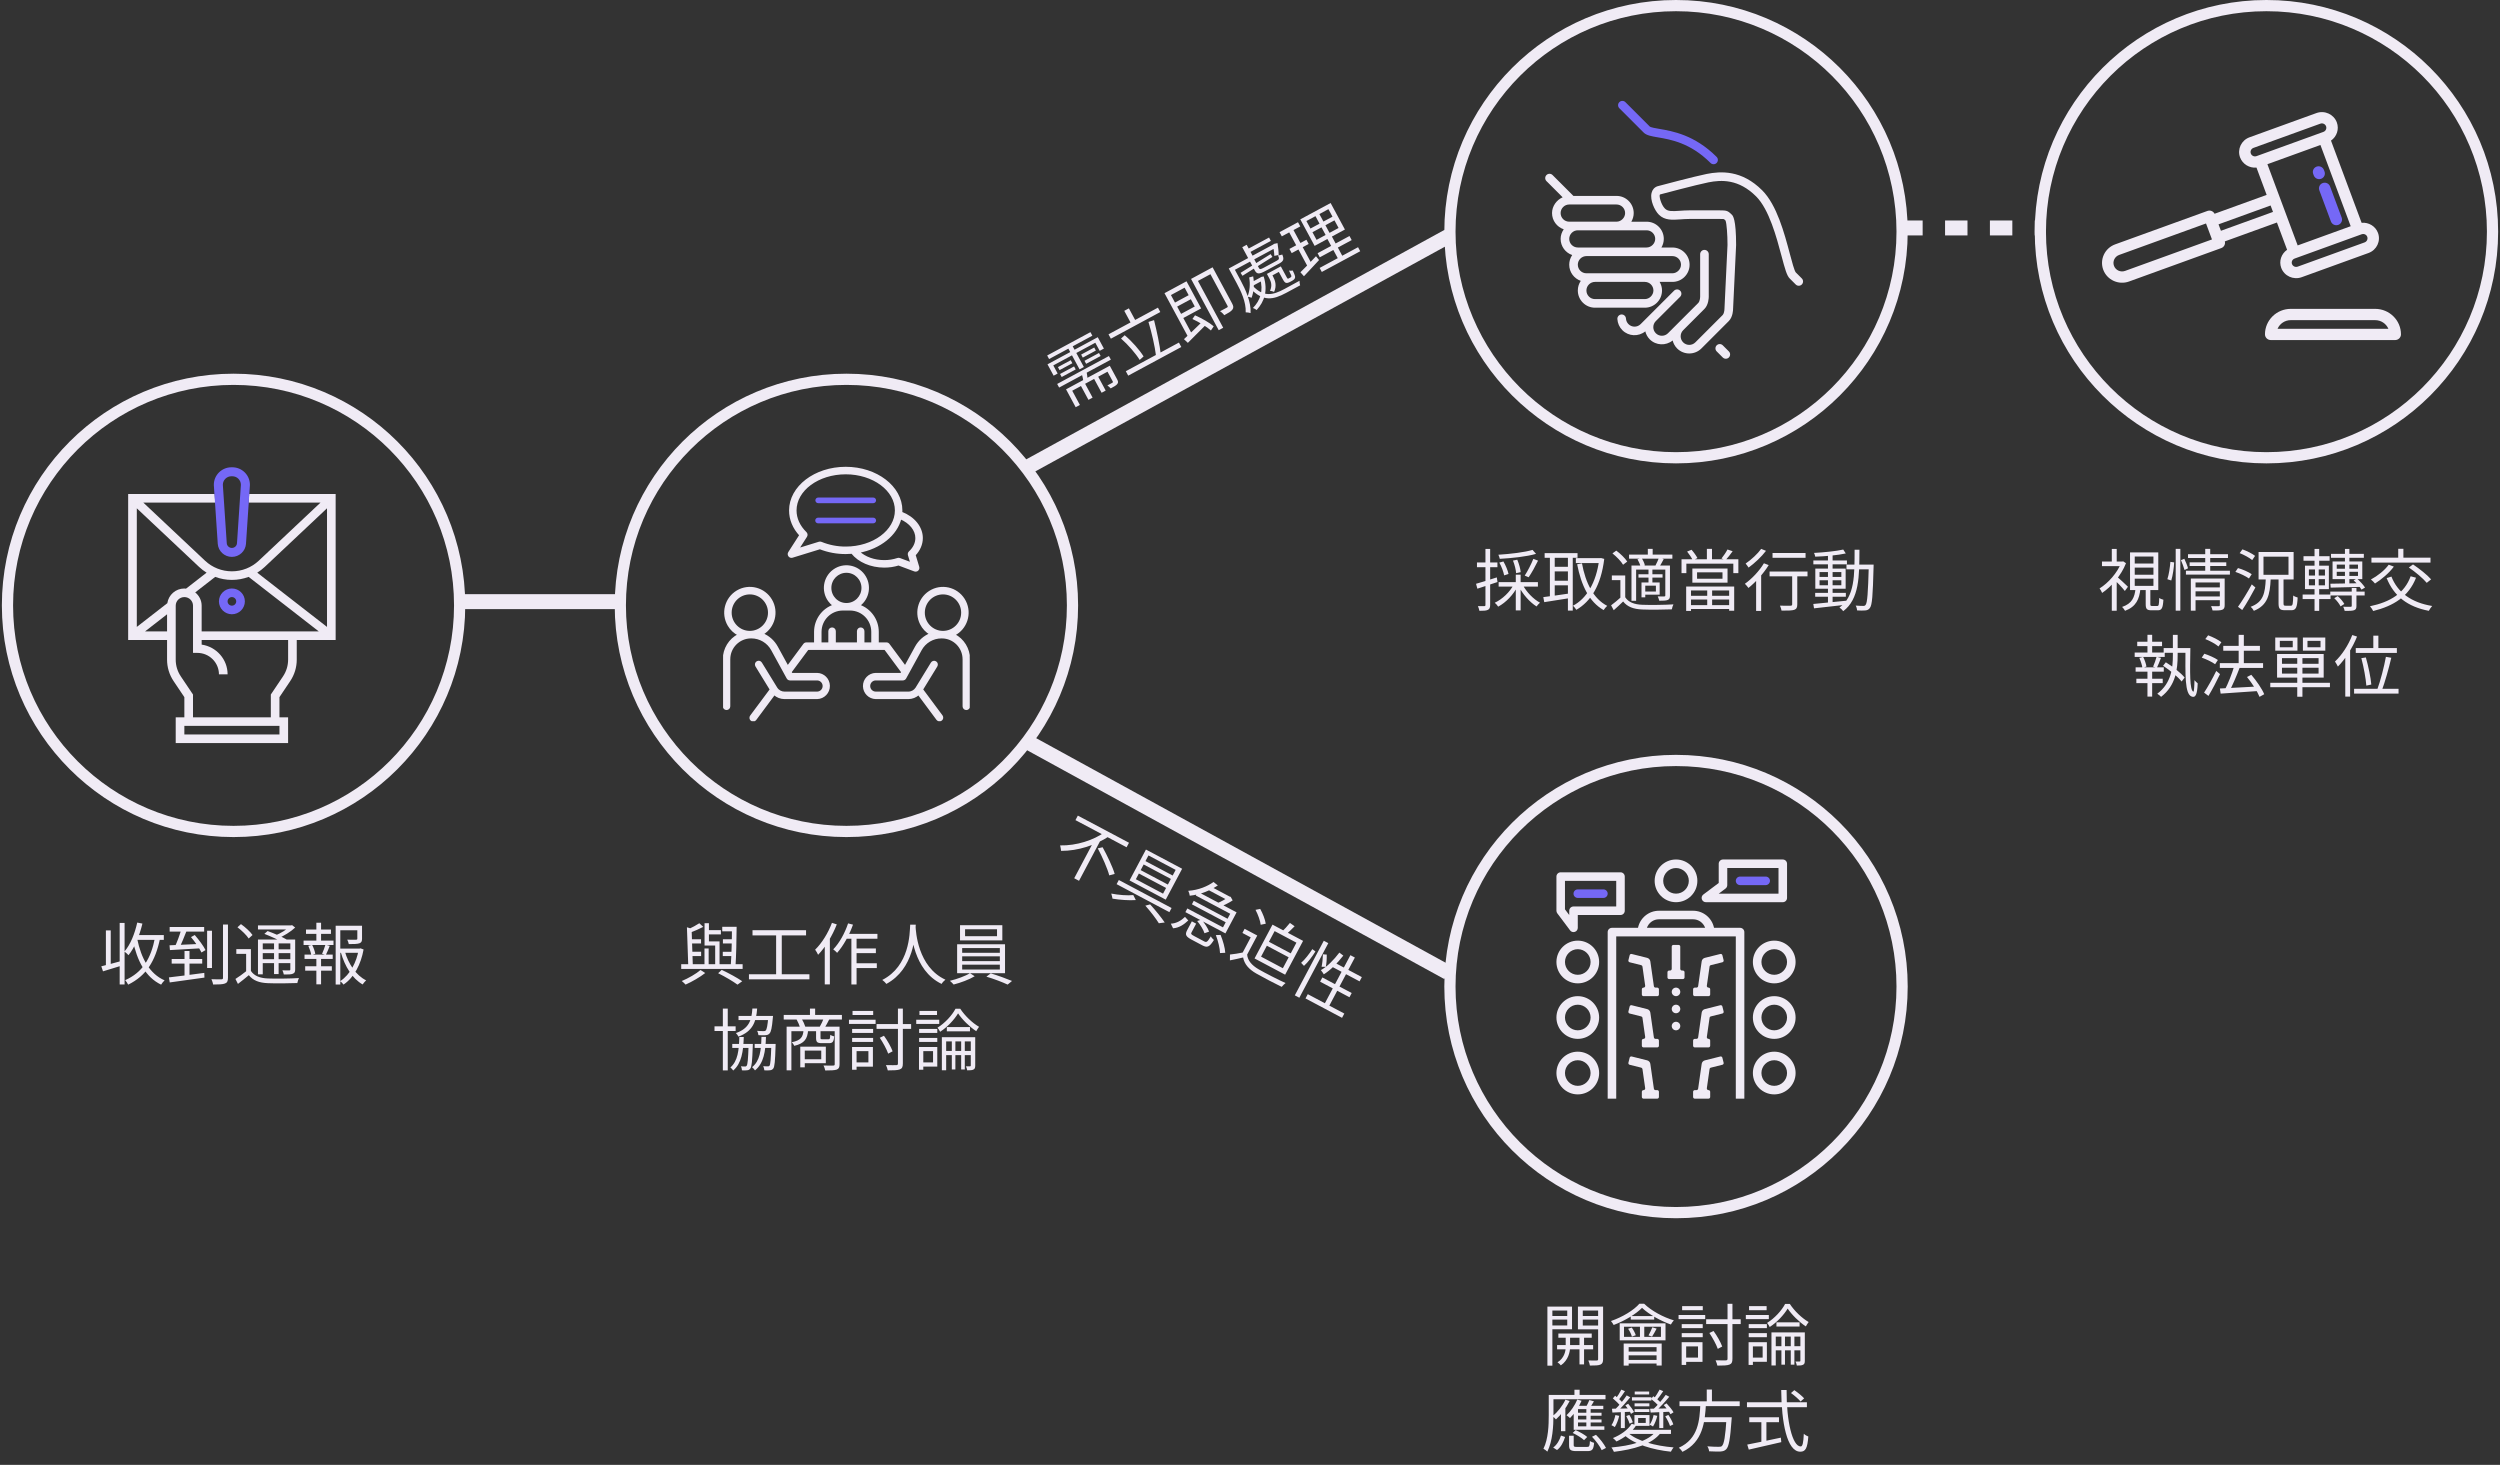 <svg width="669" height="392" viewBox="0 0 669 392" fill="none" xmlns="http://www.w3.org/2000/svg">
<rect x="0" y="0" width="669" height="392" fill="#333333" stroke="none"/>
<circle cx="226.5" cy="162" r="60.5" stroke="#F0EBF5" stroke-width="3"/>
<g clip-path="url(#clip0_4497_29204)">
<path d="M255.327 169.87C258.587 168.213 259.894 164.218 258.243 160.945C256.591 157.673 252.612 156.361 249.352 158.019C246.091 159.677 244.785 163.671 246.436 166.944C247.007 168.074 247.887 169.017 248.974 169.663C247.323 170.338 245.957 171.564 245.097 173.13L242.217 178.387L237.818 172.457C237.676 172.266 237.45 172.154 237.213 172.154H234.912V169.083C234.909 165.896 232.893 163.065 229.892 162.026C232.479 160.148 233.06 156.519 231.189 153.919C229.317 151.322 225.702 150.738 223.112 152.617C220.525 154.496 219.944 158.124 221.815 160.725C222.176 161.226 222.613 161.664 223.112 162.026C220.111 163.065 218.095 165.896 218.092 169.083V172.154H215.79C215.551 172.154 215.327 172.266 215.186 172.457L210.787 178.387L207.907 173.13C207.047 171.561 205.681 170.338 204.03 169.663C207.175 167.794 208.219 163.72 206.361 160.563C204.502 157.406 200.441 156.358 197.296 158.223C194.15 160.092 193.106 164.165 194.965 167.323C195.608 168.414 196.547 169.3 197.676 169.87C195.221 171.119 193.674 173.647 193.671 176.412V189.005C193.671 189.424 194.009 189.76 194.423 189.76C194.836 189.76 195.175 189.421 195.175 189.005V176.412C195.178 173.199 197.772 170.592 200.973 170.589H201.081C203.373 170.592 205.481 171.844 206.587 173.858L210.031 180.143C210.031 180.143 210.038 180.156 210.041 180.166L210.741 181.442C210.872 181.682 211.125 181.834 211.4 181.834H218.65C219.609 181.834 220.387 182.615 220.387 183.577C220.387 184.54 219.609 185.321 218.65 185.321H209.923C209.069 185.324 208.275 184.892 207.805 184.177C207.789 184.148 207.772 184.121 207.753 184.095L203.668 177.441C203.462 177.078 203.002 176.956 202.641 177.164C202.28 177.371 202.158 177.833 202.365 178.195C202.372 178.209 202.381 178.222 202.388 178.232L206.242 184.517L200.966 191.606C200.704 191.929 200.753 192.407 201.078 192.67C201.4 192.934 201.876 192.885 202.138 192.558C202.152 192.542 202.165 192.525 202.175 192.509L207.191 185.753C207.94 186.441 208.915 186.824 209.93 186.827H218.66C220.449 186.787 221.871 185.298 221.831 183.502C221.792 181.761 220.397 180.357 218.66 180.318H211.844L211.578 179.843L216.164 173.664H236.836L241.413 179.843L241.147 180.318H234.347C232.558 180.357 231.136 181.847 231.176 183.643C231.215 185.383 232.61 186.787 234.347 186.827H243.074C244.085 186.824 245.06 186.441 245.806 185.756L250.823 192.512C251.085 192.835 251.558 192.885 251.883 192.624C252.188 192.377 252.251 191.935 252.031 191.609L246.758 184.507L250.609 178.222C250.826 177.866 250.717 177.401 250.363 177.184C250.008 176.966 249.545 177.075 249.329 177.431L245.248 184.098C245.231 184.121 245.215 184.144 245.202 184.171C244.732 184.889 243.934 185.324 243.077 185.321H234.35C233.392 185.321 232.614 184.54 232.614 183.577C232.614 182.615 233.392 181.834 234.35 181.834H241.603C241.879 181.834 242.132 181.682 242.263 181.442L242.959 180.173C242.969 180.153 242.982 180.133 242.992 180.114L246.42 173.861C247.526 171.844 249.637 170.592 251.929 170.592H252.037C255.239 170.595 257.832 173.202 257.836 176.416V189.009C257.836 189.427 258.174 189.764 258.587 189.764C259.004 189.764 259.339 189.424 259.339 189.009V176.412C259.333 173.647 257.783 171.116 255.327 169.87ZM195.542 163.945C195.542 161.11 197.831 158.813 200.654 158.813C203.478 158.813 205.766 161.11 205.766 163.945C205.766 166.779 203.478 169.076 200.654 169.076C197.834 169.073 195.546 166.776 195.542 163.945ZM222.222 157.323C222.222 154.95 224.14 153.029 226.5 153.029C228.864 153.029 230.778 154.954 230.778 157.323C230.778 159.693 228.861 161.618 226.5 161.618C224.136 161.618 222.222 159.696 222.222 157.323ZM219.595 169.079C219.599 165.793 222.252 163.134 225.522 163.13H227.475C230.749 163.134 233.398 165.797 233.402 169.079V172.151H231.074V168.944C231.093 168.526 230.772 168.173 230.355 168.153C229.938 168.133 229.586 168.456 229.567 168.875C229.567 168.898 229.567 168.921 229.567 168.944V172.161H223.417V168.944C223.437 168.526 223.115 168.173 222.698 168.153C222.281 168.133 221.93 168.456 221.91 168.875C221.91 168.898 221.91 168.921 221.91 168.944V172.161H219.592L219.595 169.079ZM247.231 163.945C247.231 161.11 249.519 158.813 252.343 158.813C255.166 158.813 257.455 161.11 257.455 163.945C257.455 166.779 255.166 169.076 252.343 169.076C249.519 169.073 247.231 166.779 247.231 163.945Z" fill="#F0EBF5" stroke="#EFEAF4" stroke-width="0.5" stroke-miterlimit="10"/>
<path d="M211.788 149.039C211.863 149.039 211.935 149.029 212.008 149.006L219.405 146.725C221.604 147.589 223.949 148.027 226.313 148.017C226.884 148.017 227.445 147.991 227.997 147.945C229.809 150.235 233.07 151.643 236.629 151.643C237.926 151.646 239.216 151.455 240.454 151.073L244.765 152.684C245.155 152.829 245.589 152.631 245.733 152.239C245.789 152.084 245.796 151.916 245.75 151.758L244.774 148.502C246.019 147.203 246.702 145.615 246.702 143.99C246.702 141.1 244.564 138.466 241.209 137.178C241.222 136.983 241.229 136.789 241.229 136.594C241.229 130.293 234.537 125.165 226.316 125.165C218.095 125.165 211.403 130.293 211.403 136.594C211.403 138.997 212.349 141.274 214.145 143.209L211.154 147.872C210.927 148.225 211.029 148.69 211.38 148.917C211.502 148.996 211.643 149.039 211.788 149.039ZM245.198 143.993C245.198 145.354 244.581 146.646 243.412 147.731C243.202 147.925 243.12 148.225 243.202 148.502L243.872 150.736L240.739 149.563C240.578 149.5 240.401 149.497 240.237 149.553C239.075 149.942 237.857 150.137 236.632 150.133C233.917 150.133 231.421 149.224 229.816 147.701C235.476 146.653 239.886 143.126 240.972 138.707C243.56 139.808 245.198 141.821 245.198 143.993ZM215.734 143.519C215.928 143.215 215.885 142.82 215.626 142.569C213.846 140.826 212.907 138.766 212.907 136.594C212.907 131.123 218.922 126.677 226.313 126.677C233.703 126.677 239.721 131.127 239.721 136.594C239.721 142.062 233.707 146.511 226.313 146.511C224.057 146.521 221.818 146.086 219.73 145.229C219.569 145.16 219.388 145.153 219.221 145.203L213.538 146.956L215.734 143.519Z" fill="#F0EBF5" stroke="#EFEAF4" stroke-width="0.5" stroke-miterlimit="10"/>
<path d="M233.684 134.4H218.945C218.671 134.4 218.443 134.173 218.443 133.895C218.443 133.617 218.668 133.391 218.945 133.391H233.684C233.959 133.391 234.186 133.615 234.186 133.895C234.186 134.174 233.961 134.4 233.684 134.4Z" fill="#7568F6" stroke="#7568F6" stroke-width="0.5"/>
<path d="M218.933 138.779L218.933 138.779H218.945H233.687C233.962 138.779 234.189 139.006 234.189 139.284C234.189 139.563 233.963 139.789 233.683 139.792H218.945H218.945H218.945H218.945H218.945H218.944H218.944H218.944H218.944H218.944H218.944H218.944H218.943H218.943H218.943H218.943H218.943H218.943H218.943H218.943H218.942H218.942H218.942H218.942H218.942H218.942H218.942H218.941H218.941H218.941H218.941H218.941H218.941H218.941H218.941H218.94H218.94H218.94H218.94H218.94H218.94H218.94H218.939H218.939H218.939H218.939H218.939H218.939H218.939H218.938H218.938H218.938H218.938H218.938H218.938H218.938H218.938H218.937H218.937H218.937H218.937H218.937H218.937H218.937H218.936H218.936H218.936H218.936H218.936H218.936H218.936H218.936H218.935H218.935H218.935H218.935H218.935H218.935H218.935H218.934H218.934H218.934H218.934H218.934H218.934H218.934H218.934H218.933H218.933H218.933H218.933H218.933H218.933H218.933H218.932H218.932H218.932H218.932H218.932H218.932H218.932H218.931H218.931H218.931H218.931H218.931H218.931H218.931H218.931H218.93H218.93H218.93H218.93H218.93H218.93H218.93H218.929H218.929H218.929H218.929H218.929H218.929H218.929H218.929H218.928H218.928H218.928H218.928H218.928H218.928H218.928H218.927H218.927H218.927H218.927H218.927H218.927H218.927H218.927H218.926H218.926H218.926H218.926H218.926H218.926H218.926H218.925H218.925H218.925H218.925H218.925H218.925H218.925H218.924H218.924H218.924H218.924H218.924H218.924H218.924H218.924H218.923H218.923H218.923H218.923H218.923H218.923H218.923H218.922H218.922H218.922H218.922H218.922H218.922H218.922H218.922H218.921H218.921H218.921H218.921H218.921H218.921H218.921H218.92H218.92H218.92H218.92H218.92H218.92H218.92H218.92H218.919H218.919H218.919H218.919H218.919H218.919H218.919H218.918H218.918H218.918H218.918H218.918H218.918H218.918H218.917H218.917H218.917H218.917H218.917H218.917H218.917H218.917H218.916H218.916H218.916H218.916H218.916H218.916H218.916H218.915H218.915H218.915H218.915H218.915H218.915H218.915H218.915H218.914H218.914H218.914H218.914H218.914H218.914H218.914H218.913H218.913H218.913H218.913H218.913H218.913H218.913H218.913H218.912H218.912H218.912H218.912H218.912H218.912H218.912H218.911H218.911H218.911H218.911H218.911H218.911H218.911H218.91H218.91H218.91H218.91H218.91H218.91H218.91H218.91H218.909H218.909H218.909H218.909H218.909H218.909H218.909H218.908H218.908H218.908H218.908H218.908H218.908H218.908H218.908H218.907H218.907H218.907H218.907H218.907H218.907H218.907H218.906H218.906H218.906H218.906H218.906H218.906H218.906H218.905H218.905H218.905H218.905H218.905H218.905H218.905H218.905H218.904H218.904H218.904H218.904H218.904H218.904H218.904H218.903H218.903H218.903H218.903H218.903H218.903H218.903H218.903H218.902H218.902H218.902H218.902H218.902H218.902H218.902H218.901H218.901H218.901H218.901H218.901H218.901H218.901H218.901H218.9H218.9H218.9H218.9H218.9H218.9H218.9H218.899H218.899H218.899H218.899H218.899H218.899H218.899H218.898H218.898H218.898H218.898H218.898H218.898H218.898H218.898H218.897H218.897H218.897H218.897H218.897H218.897H218.897H218.896H218.896H218.896H218.896H218.896H218.896H218.896H218.896H218.895H218.895H218.895H218.895H218.895H218.895H218.895H218.894H218.894H218.894H218.894H218.894H218.894H218.894H218.894H218.893H218.893H218.893H218.893H218.893H218.893H218.893H218.892H218.892H218.892H218.892H218.892H218.892H218.892H218.891H218.891H218.891H218.891H218.891H218.891H218.891H218.891H218.89H218.89H218.89H218.89H218.89H218.89H218.89H218.889H218.889H218.889H218.889H218.889H218.889H218.889H218.889H218.888H218.888H218.888H218.888H218.888H218.888H218.888H218.887H218.887H218.887H218.887H218.887H218.887H218.887H218.887H218.886H218.886H218.886H218.886H218.886H218.886H218.886H218.885H218.885H218.885H218.885H218.885H218.885H218.885H218.884H218.884H218.884H218.884H218.884H218.884H218.884H218.884H218.883H218.883H218.883H218.883H218.883H218.883H218.883C218.606 139.776 218.394 139.542 218.407 139.263C218.42 138.98 218.656 138.766 218.933 138.779Z" fill="#7568F6" stroke="#7568F6" stroke-width="0.5"/>
</g>
<path d="M193.272 248.014V249.22H196.602V248.014H193.272ZM189.114 248.896V250.048H192.912V248.896H189.114ZM193.452 251.344V252.478H196.566V251.344H193.452ZM193.416 254.71V255.844H196.476V254.71H193.416ZM184.542 251.344V252.478H187.602V251.344H184.542ZM184.614 254.692V255.844H187.62V254.692H184.614ZM183.822 248.14L184.182 258.598H185.406L185.082 248.842C185.298 248.806 185.388 248.734 185.424 248.626L183.822 248.14ZM195.864 248.014C195.882 251.326 195.738 255.916 195.54 258.562H196.818C196.998 255.97 197.106 251.398 197.124 248.014H195.864ZM187.134 247.06C186.414 247.546 185.208 248.194 184.164 248.68C184.308 248.95 184.524 249.382 184.596 249.616C185.748 249.184 187.098 248.608 188.196 248.032L187.134 247.06ZM188.52 253.81V258.49H189.636V253.81H188.52ZM188.538 247.042V253.018H192.048V251.92H189.708V247.042H188.538ZM191.382 251.92V258.472H192.552V251.92H191.382ZM182.292 258.022V259.282H198.726V258.022H182.292ZM192.174 260.434C194.1 261.388 196.152 262.612 197.358 263.494L198.618 262.576C197.304 261.676 195.126 260.47 193.128 259.534L192.174 260.434ZM187.458 259.57C186.342 260.56 184.182 261.802 182.436 262.522C182.76 262.774 183.228 263.206 183.462 263.476C185.172 262.72 187.296 261.496 188.718 260.38L187.458 259.57ZM201.372 248.914V250.318H215.7V248.914H201.372ZM200.418 260.722V262.072H216.6V260.722H200.418ZM207.69 249.616V261.28H209.202V249.616H207.69ZM226.266 249.904L225.636 251.2H234.798V249.904H226.266ZM228.516 253.81V255.052H234.384V253.81H228.516ZM228.498 257.77V259.048H234.636V257.77H228.498ZM227.832 250.318V263.44H229.218V250.318H227.832ZM226.95 247.096C226.068 249.742 224.61 252.37 222.972 254.044C223.278 254.26 223.818 254.746 224.016 254.98C225.672 253.126 227.238 250.3 228.264 247.438L226.95 247.096ZM222.63 246.952C221.604 249.688 219.93 252.388 218.13 254.134C218.382 254.458 218.796 255.178 218.922 255.502C220.884 253.486 222.738 250.408 223.926 247.366L222.63 246.952ZM220.704 251.596V263.422H222.072V250.264L222.036 250.246L220.704 251.596ZM243.564 247.438C243.438 249.832 243.438 258.49 236.094 262.234C236.508 262.54 236.958 262.954 237.192 263.296C244.644 259.246 244.914 250.264 245.058 247.438H243.564ZM245.004 247.798L243.708 247.924C243.834 249.58 244.338 259.642 251.97 263.296C252.186 262.918 252.6 262.468 252.996 262.162C245.58 258.76 245.058 249.202 245.004 247.798ZM258.252 248.68H266.802V250.534H258.252V248.68ZM256.902 247.582V251.65H268.224V247.582H256.902ZM257.478 255.916H267.558V257.194H257.478V255.916ZM257.478 258.148H267.558V259.444H257.478V258.148ZM257.478 253.702H267.558V254.962H257.478V253.702ZM256.128 252.694V260.434H268.944V252.694H256.128ZM259.566 260.416C258.432 261.154 256.074 262.018 254.184 262.468C254.508 262.738 254.958 263.17 255.192 263.458C257.046 262.99 259.386 262.126 260.826 261.244L259.566 260.416ZM263.958 261.352C265.866 261.91 268.314 262.846 269.646 263.476L270.816 262.504C269.412 261.91 267 261.028 265.128 260.47L263.958 261.352ZM201.948 279.348V280.428H206.79V279.348H201.948ZM197.628 271.86V272.976H205.872V271.86H197.628ZM195.954 279.348V280.428H200.724V279.348H195.954ZM191.202 274.65V275.892H196.854V274.65H191.202ZM193.434 269.898V286.44H194.748V269.898H193.434ZM200.328 279.348V279.582C200.202 283.488 200.058 284.892 199.806 285.198C199.698 285.36 199.59 285.396 199.392 285.396C199.176 285.396 198.762 285.396 198.258 285.342C198.438 285.63 198.528 286.098 198.546 286.422C199.068 286.458 199.572 286.458 199.896 286.404C200.274 286.386 200.544 286.26 200.778 285.954C201.156 285.468 201.3 284.028 201.444 279.888C201.462 279.726 201.462 279.348 201.462 279.348H200.328ZM206.412 279.348V279.582C206.286 283.488 206.16 284.874 205.926 285.18C205.8 285.342 205.692 285.36 205.476 285.36C205.26 285.36 204.792 285.36 204.234 285.306C204.396 285.612 204.504 286.08 204.54 286.422C205.116 286.458 205.674 286.458 206.016 286.404C206.412 286.368 206.664 286.26 206.916 285.954C207.294 285.468 207.42 284.01 207.546 279.888C207.564 279.726 207.564 279.348 207.564 279.348H206.412ZM205.602 271.86V272.04C205.404 274.506 205.188 275.496 204.882 275.784C204.756 275.91 204.612 275.928 204.342 275.928C204.054 275.928 203.334 275.928 202.596 275.856C202.794 276.162 202.92 276.648 202.956 277.008C203.712 277.062 204.45 277.044 204.846 277.026C205.314 276.99 205.62 276.882 205.908 276.576C206.34 276.144 206.574 275.064 206.808 272.4C206.826 272.22 206.862 271.86 206.862 271.86H205.602ZM201.336 269.88C201.138 273.066 200.4 275.244 196.926 276.45C197.16 276.666 197.484 277.116 197.61 277.404C201.372 276 202.362 273.534 202.614 269.88H201.336ZM197.844 277.494C197.754 281.004 197.448 283.956 195.45 285.648C195.702 285.828 196.044 286.224 196.206 286.476C198.438 284.568 198.924 281.364 199.032 277.494H197.844ZM203.766 277.458C203.694 281.058 203.352 283.938 201.246 285.576C201.516 285.774 201.876 286.17 202.038 286.44C204.36 284.55 204.864 281.436 204.972 277.458H203.766ZM209.724 271.59V272.832H225.294V271.59H209.724ZM216.744 269.898V272.31H218.13V269.898H216.744ZM210.498 274.74V286.422H211.776V275.946H224.088V274.74H210.498ZM223.368 274.74V284.784C223.368 285.054 223.278 285.144 222.954 285.144C222.63 285.162 221.55 285.18 220.38 285.126C220.56 285.486 220.776 286.098 220.83 286.458C222.324 286.458 223.314 286.422 223.908 286.224C224.484 286.008 224.664 285.576 224.664 284.784V274.74H223.368ZM215.034 275.622C214.89 277.512 214.314 278.412 211.884 278.898C212.118 279.114 212.424 279.582 212.55 279.87C215.322 279.204 216.078 277.98 216.258 275.622H215.034ZM218.382 275.622V277.746C218.382 278.862 218.67 279.15 219.966 279.15C220.218 279.15 221.568 279.15 221.838 279.15C222.792 279.15 223.116 278.79 223.224 277.332C222.9 277.26 222.414 277.098 222.18 276.918C222.126 277.998 222.054 278.106 221.676 278.106C221.388 278.106 220.326 278.106 220.092 278.106C219.642 278.106 219.57 278.07 219.57 277.728V275.622H218.382ZM214.152 280.086V285.612H215.358V280.086H214.152ZM214.872 280.086V281.148H219.768V283.452H214.872V284.514H220.992V280.086H214.872ZM213.18 272.832C213.576 273.534 213.972 274.47 214.134 275.082L215.502 274.758C215.322 274.164 214.908 273.246 214.494 272.562L213.18 272.832ZM220.434 272.508C220.182 273.174 219.714 274.182 219.336 274.812L220.65 275.082C221.028 274.488 221.478 273.642 221.91 272.778L220.434 272.508ZM240.288 269.898V284.586C240.288 284.928 240.162 285.018 239.82 285.036C239.46 285.036 238.308 285.054 237.084 285.018C237.282 285.414 237.498 286.062 237.57 286.44C239.136 286.44 240.198 286.404 240.792 286.17C241.386 285.936 241.602 285.54 241.602 284.586V269.898H240.288ZM235.428 277.71C236.31 279.024 237.282 280.806 237.678 281.958L238.866 281.328C238.452 280.176 237.48 278.448 236.544 277.17L235.428 277.71ZM234.564 274.038V275.316H243.816V274.038H234.564ZM228.03 275.334V276.414H233.646V275.334H228.03ZM228.138 270.528V271.608H233.664V270.528H228.138ZM228.03 277.746V278.826H233.646V277.746H228.03ZM227.184 272.886V274.002H234.312V272.886H227.184ZM228.66 280.176V281.292H232.386V284.298H228.66V285.432H233.592V280.176H228.66ZM228.012 280.176V286.26H229.218V280.176H228.012ZM256.38 271.176C257.478 272.832 259.458 274.776 261.24 275.946C261.438 275.586 261.744 275.1 261.996 274.776C260.178 273.732 258.198 271.824 256.956 269.934H255.696C254.778 271.698 252.852 273.804 250.872 275.01C251.124 275.298 251.43 275.784 251.574 276.108C253.554 274.83 255.39 272.832 256.38 271.176ZM252.042 277.548V286.404H253.194V278.682H260.592V277.548H252.042ZM259.782 277.548V285.126C259.782 285.288 259.746 285.342 259.584 285.342C259.422 285.36 258.99 285.36 258.468 285.342C258.63 285.648 258.792 286.116 258.828 286.422C259.602 286.422 260.142 286.404 260.502 286.206C260.88 286.026 260.97 285.702 260.97 285.144V277.548H259.782ZM254.706 277.872V286.188H255.66V277.872H254.706ZM257.208 277.872V286.188H258.18V277.872H257.208ZM253.374 274.848V275.982H259.566V274.848H253.374ZM252.582 281.238V282.354H260.484V281.238H252.582ZM245.958 275.334V276.414H250.818V275.334H245.958ZM246.048 270.528V271.608H250.746V270.528H246.048ZM245.958 277.746V278.826H250.818V277.746H245.958ZM245.184 272.886V274.002H251.34V272.886H245.184ZM246.588 280.176V281.292H249.684V284.298H246.588V285.414H250.818V280.176H246.588ZM245.922 280.176V286.26H247.074V280.176H245.922Z" fill="#F0EBF5"/>
<line x1="123.098" y1="161" x2="167.098" y2="161" stroke="#F0EBF5" stroke-width="4"/>
<line x1="508.5" y1="61" x2="547.5" y2="61" stroke="#F0EBF5" stroke-width="4" stroke-dasharray="6 6"/>
<line x1="274.538" y1="125.247" x2="387.538" y2="63.247" stroke="#F0EBF5" stroke-width="4"/>
<line y1="-2" x2="128.891" y2="-2" transform="matrix(-0.877 -0.481 -0.481 0.877 386.5 262)" stroke="#F0EBF5" stroke-width="4"/>
<circle cx="448.5" cy="62" r="60.5" stroke="#F0EBF5" stroke-width="3"/>
<g clip-path="url(#clip1_4497_29204)">
<path d="M443.408 80.993C444.278 80.122 444.756 78.967 444.756 77.737C444.756 76.895 444.514 76.114 444.117 75.436H447.533C448.763 75.436 449.918 74.959 450.786 74.09C451.657 73.219 452.135 72.066 452.132 70.836C452.132 69.606 451.655 68.45 450.786 67.582C449.916 66.711 448.763 66.233 447.531 66.233H444.594C444.998 65.54 445.232 64.756 445.232 63.933C445.232 62.703 444.754 61.547 443.883 60.676C443.015 59.808 441.86 59.328 440.63 59.33H436.543C436.946 58.636 437.18 57.853 437.18 57.027C437.18 55.798 436.702 54.642 435.834 53.773C434.963 52.903 433.81 52.425 432.581 52.427H421.043L415.463 46.841C415.014 46.392 414.285 46.392 413.837 46.841C413.388 47.29 413.388 48.019 413.837 48.468L418.164 52.797C416.526 53.517 415.324 55.183 415.324 57.023C415.326 59.045 416.643 60.746 418.456 61.363C417.935 62.106 417.623 62.995 417.623 63.931C417.623 65.937 418.922 67.629 420.715 68.257C420.203 69.011 419.923 69.902 419.923 70.834C419.923 72.84 421.222 74.532 423.017 75.16C422.503 75.917 422.225 76.805 422.225 77.737C422.225 78.967 422.703 80.122 423.571 80.991C424.441 81.862 425.595 82.34 426.826 82.34H440.152C441.384 82.342 442.539 81.862 443.408 80.993ZM417.623 57.025C417.623 56.41 417.864 55.834 418.299 55.398C418.734 54.963 419.311 54.723 419.925 54.723H420.565H432.581C433.195 54.723 433.772 54.963 434.207 55.396C434.642 55.829 434.88 56.408 434.88 57.023C434.88 58.253 433.808 59.323 432.581 59.323H419.925C418.658 59.325 417.626 58.293 417.623 57.025ZM419.925 63.931C419.925 63.316 420.165 62.737 420.601 62.301C421.036 61.866 421.612 61.628 422.227 61.628H440.632C441.247 61.628 441.824 61.868 442.259 62.301C442.694 62.737 442.934 63.313 442.934 63.931C442.934 65.16 441.862 66.231 440.635 66.231H433.474H424.527C424.524 66.231 424.524 66.231 424.524 66.231H422.227C420.957 66.231 419.925 65.198 419.925 63.931ZM422.225 70.834C422.225 70.219 422.465 69.642 422.9 69.207C423.333 68.773 423.91 68.533 424.522 68.531H433.474H447.533C448.148 68.531 448.725 68.769 449.16 69.204C449.595 69.64 449.833 70.217 449.833 70.832C449.833 72.061 448.761 73.132 447.533 73.132H440.159C440.159 73.132 440.157 73.132 440.155 73.132H433.492H424.527C423.259 73.134 422.227 72.102 422.225 70.834ZM425.2 79.366C424.764 78.931 424.527 78.354 424.527 77.739C424.527 77.124 424.767 76.547 425.202 76.112C425.637 75.677 426.214 75.436 426.828 75.436H427.766H440.161C441.427 75.439 442.456 76.469 442.456 77.737C442.456 78.967 441.384 80.039 440.155 80.039H426.828C426.214 80.039 425.635 79.799 425.2 79.366Z" fill="#F0EBF5"/>
<path d="M457.739 43.611C458.188 44.06 458.917 44.063 459.365 43.611C459.814 43.163 459.814 42.433 459.365 41.984C453.485 36.102 447.567 35.093 444.029 34.489C442.997 34.312 441.714 34.092 441.469 33.849L434.961 27.337C434.512 26.888 433.783 26.888 433.334 27.337C432.883 27.788 432.886 28.515 433.334 28.964L439.843 35.474C440.603 36.235 441.88 36.455 443.643 36.755C447.121 37.35 452.375 38.248 457.739 43.611Z" fill="#7568F6"/>
<path d="M459.388 92.409C458.94 92.858 458.94 93.587 459.388 94.036L461.015 95.663C461.463 96.112 462.193 96.112 462.641 95.663C463.09 95.214 463.09 94.485 462.641 94.036L461.015 92.409C460.566 91.958 459.837 91.958 459.388 92.409Z" fill="#F0EBF5"/>
<path d="M456.698 46.551C453.51 47.189 444.015 49.713 443.544 49.841C442.73 50.113 442.165 50.755 441.954 51.648C441.498 53.573 442.786 56.32 443.908 57.442C445.471 59.007 447.517 58.858 449.685 58.704C450.436 58.65 451.212 58.594 452.042 58.594H460.177C460.716 58.594 461.225 58.594 461.337 58.636C461.398 58.668 461.573 58.838 461.743 59.009C462.066 59.716 462.282 62.936 462.282 65.526L461.467 82.663C461.463 83.132 461.308 83.978 460.992 84.294L453.671 91.617C452.774 92.515 451.316 92.515 450.418 91.617C449.521 90.719 449.521 89.261 450.418 88.363L456.112 82.667C457.229 81.549 457.261 79.629 457.263 79.413V68.022C457.263 67.386 456.747 66.873 456.112 66.87C455.475 66.87 454.961 67.384 454.961 68.022V79.409C454.957 79.878 454.802 80.724 454.486 81.04L448.792 86.736L446.351 89.177C445.453 90.075 443.995 90.075 443.098 89.177C442.2 88.28 442.2 86.821 443.098 85.924L449.606 79.413C450.055 78.964 450.055 78.235 449.606 77.786C449.157 77.337 448.428 77.337 447.98 77.786L441.471 84.296L439.03 86.738C438.133 87.636 436.675 87.636 435.777 86.738C435.376 86.336 435.138 85.805 435.107 85.239C435.071 84.604 434.53 84.117 433.895 84.153C433.26 84.189 432.776 84.732 432.809 85.365C432.872 86.498 433.348 87.562 434.151 88.365C435.829 90.044 438.476 90.131 440.282 88.673C440.477 89.454 440.863 90.196 441.471 90.805C443.149 92.483 445.797 92.571 447.603 91.112C447.798 91.893 448.184 92.636 448.792 93.244C450.586 95.039 453.505 95.039 455.3 93.244L462.62 85.921C463.738 84.804 463.769 82.883 463.769 82.721L464.583 65.58C464.583 58.594 463.717 57.727 463.433 57.442C462.353 56.363 462.017 56.291 460.18 56.291H452.042C451.129 56.291 450.275 56.354 449.519 56.406C447.439 56.554 446.317 56.596 445.534 55.813C444.507 54.785 443.883 52.409 444.202 52.043C444.298 52.016 454.028 49.428 457.146 48.804C460.653 48.102 465.274 47.896 469.936 52.559C473.427 56.051 475.415 63.533 476.732 68.482C477.672 72.018 478.156 73.751 478.908 74.505L480.534 76.132C480.983 76.581 481.712 76.581 482.161 76.132C482.61 75.683 482.61 74.954 482.161 74.505L480.543 72.887C480.164 72.44 479.52 70.023 478.955 67.891C477.492 62.393 475.493 54.862 471.563 50.932C466.073 45.438 460.449 45.802 456.698 46.551Z" fill="#F0EBF5"/>
</g>
<path d="M410.106 147.15C408.018 147.798 404.148 148.248 400.962 148.446C401.106 148.752 401.286 149.238 401.34 149.544C404.58 149.364 408.54 148.95 411.042 148.212L410.106 147.15ZM401.214 150.552C401.826 151.632 402.348 153.054 402.51 153.972L403.68 153.594C403.5 152.694 402.924 151.29 402.312 150.246L401.214 150.552ZM404.868 150.012C405.318 151.092 405.66 152.514 405.714 153.378L406.938 153.108C406.866 152.226 406.488 150.858 406.02 149.778L404.868 150.012ZM410.322 149.544C409.782 150.912 408.792 152.856 408.018 154.026L409.062 154.476C409.854 153.342 410.844 151.542 411.582 150.03L410.322 149.544ZM401.034 155.772V156.978H411.546V155.772H401.034ZM405.624 153.774V163.35H406.92V153.774H405.624ZM405.066 156.438C404.04 158.436 402.006 160.362 399.99 161.298C400.296 161.532 400.71 162 400.908 162.342C402.978 161.244 405.03 159.12 406.146 156.816L405.066 156.438ZM407.478 156.492L406.416 156.87C407.46 159.012 409.386 161.172 411.186 162.288C411.402 161.982 411.798 161.514 412.104 161.28C410.322 160.326 408.45 158.382 407.478 156.492ZM394.986 156.222L395.346 157.536C396.876 157.05 398.856 156.402 400.728 155.754L400.548 154.512C398.496 155.178 396.39 155.826 394.986 156.222ZM395.238 150.516V151.776H400.71V150.516H395.238ZM397.506 146.898V161.874C397.506 162.144 397.398 162.198 397.182 162.198C396.966 162.216 396.282 162.216 395.49 162.198C395.67 162.576 395.832 163.134 395.886 163.458C397.02 163.458 397.722 163.422 398.136 163.206C398.586 162.99 398.766 162.63 398.766 161.874V146.898H397.506ZM421.698 149.364V150.678H428.34V149.364H421.698ZM413.346 148.014V149.274H422.148V148.014H413.346ZM415.452 151.668V152.91H420.132V151.668H415.452ZM415.452 155.412V156.636H420.132V155.412H415.452ZM427.944 149.364V149.688C427.17 156.006 424.488 160.236 420.924 162.09C421.23 162.342 421.608 162.846 421.824 163.188C425.676 160.956 428.43 156.726 429.294 149.562L428.43 149.328L428.178 149.364H427.944ZM423.336 150.75L422.04 151.002C423.156 156.654 425.226 161.046 429.132 163.26C429.348 162.9 429.78 162.396 430.086 162.126C426.378 160.218 424.29 155.952 423.336 150.75ZM414.75 148.5V160.182H416.046V148.5H414.75ZM419.574 148.5V163.404H420.87V148.5H419.574ZM412.986 159.786L413.238 161.136C415.11 160.848 417.702 160.434 420.168 160.038L420.096 158.796C417.468 159.192 414.75 159.57 412.986 159.786ZM434.91 153.99H431.328V155.25H433.614V160.362H434.91V153.99ZM434.91 159.822H433.74C432.894 160.596 431.922 161.406 431.13 161.982L431.832 163.296C432.732 162.504 433.56 161.73 434.352 160.956C435.468 162.378 437.106 163.008 439.482 163.098C441.498 163.188 445.35 163.152 447.384 163.062C447.438 162.666 447.654 162.036 447.816 161.73C445.638 161.874 441.48 161.928 439.482 161.838C437.34 161.766 435.756 161.154 434.91 159.822ZM431.49 148.086C432.588 148.968 433.83 150.228 434.334 151.128L435.45 150.282C434.892 149.4 433.632 148.158 432.516 147.348L431.49 148.086ZM435.936 148.41V149.508H447.528V148.41H435.936ZM438.456 153.666V154.566H444.9V153.666H438.456ZM440.958 146.88V149.076H442.254V146.88H440.958ZM441.138 152.334V156.15H442.182V152.334H441.138ZM436.584 151.344V160.776H437.826V152.424H446.124V151.344H436.584ZM439.266 155.862V159.84H440.274V155.862H439.266ZM439.806 155.862V156.726H443.118V158.292H439.806V159.138H444.126V155.862H439.806ZM445.638 151.344V159.318C445.638 159.534 445.566 159.588 445.35 159.606C445.116 159.624 444.414 159.624 443.604 159.588C443.766 159.93 443.946 160.416 444.018 160.758C445.08 160.758 445.818 160.74 446.304 160.542C446.772 160.326 446.88 160.002 446.88 159.336V151.344H445.638ZM443.928 149.274C443.73 149.85 443.316 150.732 443.01 151.308L444.09 151.614C444.432 151.092 444.81 150.354 445.206 149.616L443.928 149.274ZM438.186 149.652C438.546 150.264 438.888 151.056 438.996 151.596L440.166 151.272C440.058 150.732 439.698 149.94 439.32 149.364L438.186 149.652ZM456.852 157.518V162.45H458.166V157.518H456.852ZM454.134 153.162H460.938V154.872H454.134V153.162ZM452.874 152.136V155.916H462.288V152.136H452.874ZM451.218 156.96V163.494H452.514V158.004H462.72V163.44H464.07V156.96H451.218ZM451.974 159.444V160.434H463.206V159.444H451.974ZM451.974 161.928V162.972H463.206V161.928H451.974ZM456.762 146.88V150.264H458.13V146.88H456.762ZM449.976 149.652V153.378H451.272V150.84H463.836V153.378H465.186V149.652H449.976ZM451.47 147.6C452.046 148.302 452.694 149.292 452.982 149.922L454.242 149.346C453.918 148.716 453.27 147.798 452.658 147.114L451.47 147.6ZM462.27 147.042C461.91 147.762 461.208 148.788 460.668 149.454L461.784 149.868C462.342 149.274 463.044 148.374 463.656 147.51L462.27 147.042ZM474.33 147.978V149.274H483.168V147.978H474.33ZM479.586 153.342V161.694C479.586 162 479.478 162.072 479.118 162.09C478.794 162.108 477.588 162.108 476.31 162.072C476.508 162.468 476.688 163.026 476.742 163.404C478.506 163.404 479.532 163.386 480.144 163.188C480.756 162.972 480.954 162.558 480.954 161.712V153.342H479.586ZM473.538 152.946V154.224H483.69V152.946H473.538ZM469.938 154.332V163.494H471.288V153.234L471.126 153.162L469.938 154.332ZM472.026 150.732C470.784 152.802 468.804 154.89 466.932 156.222C467.22 156.474 467.688 157.068 467.886 157.338C469.776 155.826 471.9 153.504 473.304 151.218L472.026 150.732ZM471.288 146.88C470.37 148.176 468.624 149.796 467.13 150.804C467.364 151.074 467.724 151.596 467.922 151.884C469.524 150.732 471.378 148.986 472.584 147.402L471.288 146.88ZM485.742 158.652V159.678H493.95V158.652H485.742ZM485.256 149.976V151.02H494.238V149.976H485.256ZM489.162 148.338V161.586H490.404V148.338H489.162ZM485.238 161.622L485.436 162.792C487.722 162.558 490.98 162.18 494.04 161.82L494.022 160.758C490.8 161.1 487.434 161.424 485.238 161.622ZM486.912 155.286H492.744V156.618H486.912V155.286ZM486.912 153.09H492.744V154.386H486.912V153.09ZM485.778 152.154V157.554H493.896V152.154H485.778ZM493.248 147.06C491.394 147.492 488.118 147.816 485.436 147.96C485.58 148.23 485.706 148.68 485.76 148.968C488.46 148.878 491.808 148.572 493.932 148.104L493.248 147.06ZM494.112 151.092V152.352H500.61V151.092H494.112ZM500.088 151.092V151.416C499.89 158.706 499.692 161.298 499.242 161.856C499.08 162.09 498.9 162.144 498.612 162.144C498.252 162.144 497.46 162.126 496.578 162.054C496.794 162.414 496.938 162.972 496.974 163.35C497.802 163.404 498.666 163.404 499.17 163.35C499.71 163.296 500.07 163.134 500.394 162.666C500.988 161.892 501.168 159.372 501.366 151.776C501.366 151.596 501.384 151.092 501.384 151.092H500.088ZM496.29 147.114C496.272 153.918 496.362 159.624 492.24 162.576C492.564 162.792 493.032 163.224 493.248 163.548C497.55 160.326 497.568 154.278 497.586 147.114H496.29Z" fill="#F0EBF5"/>
<circle cx="448.5" cy="264" r="60.5" stroke="#F0EBF5" stroke-width="3"/>
<g clip-path="url(#clip2_4497_29204)">
<path d="M465.644 248.286H458.672C458.14 245.682 455.834 243.716 453.073 243.716H443.929C441.17 243.716 438.862 245.682 438.33 248.286H431.357C430.725 248.286 430.214 248.798 430.214 249.429V294H432.501V250.572H464.501V294H466.786V249.429C466.786 248.798 466.275 248.286 465.644 248.286ZM443.929 246.001H453.073C454.561 246.001 455.817 246.961 456.291 248.286H440.712C441.183 246.959 442.441 246.001 443.929 246.001Z" fill="#F0EBF5"/>
<path d="M448.5 241.428C451.652 241.428 454.215 238.865 454.215 235.713C454.215 232.562 451.652 230 448.5 230C445.349 230 442.785 232.564 442.785 235.715C442.785 238.867 445.351 241.428 448.5 241.428ZM448.5 232.285C450.39 232.285 451.928 233.824 451.928 235.713C451.928 237.603 450.39 239.141 448.5 239.141C446.611 239.141 445.072 237.603 445.072 235.713C445.072 233.824 446.611 232.285 448.5 232.285Z" fill="#F0EBF5"/>
<path d="M469.071 257.43C469.071 260.581 471.635 263.145 474.786 263.145C477.938 263.145 480.502 260.581 480.502 257.43C480.502 254.278 477.938 251.714 474.786 251.714C471.635 251.714 469.071 254.278 469.071 257.43ZM478.214 257.43C478.214 259.319 476.676 260.857 474.786 260.857C472.897 260.857 471.358 259.319 471.358 257.43C471.358 255.54 472.897 254.002 474.786 254.002C476.676 254 478.214 255.538 478.214 257.43Z" fill="#F0EBF5"/>
<path d="M422.215 251.714C419.064 251.714 416.5 254.278 416.5 257.43C416.5 260.581 419.064 263.145 422.215 263.145C425.367 263.145 427.93 260.581 427.93 257.43C427.93 254.278 425.365 251.714 422.215 251.714ZM422.215 260.857C420.326 260.857 418.787 259.319 418.787 257.43C418.787 255.54 420.326 254.002 422.215 254.002C424.105 254.002 425.643 255.54 425.643 257.43C425.643 259.319 424.105 260.857 422.215 260.857Z" fill="#F0EBF5"/>
<path d="M474.786 266.572C471.635 266.572 469.071 269.136 469.071 272.287C469.071 275.439 471.635 278.003 474.786 278.003C477.938 278.003 480.502 275.439 480.502 272.287C480.502 269.136 477.936 266.572 474.786 266.572ZM474.786 275.714C472.897 275.714 471.358 274.175 471.358 272.286C471.358 270.396 472.897 268.858 474.786 268.858C476.676 268.858 478.214 270.396 478.214 272.286C478.214 274.175 476.676 275.714 474.786 275.714Z" fill="#F0EBF5"/>
<path d="M422.215 266.572C419.064 266.572 416.5 269.136 416.5 272.286C416.5 275.435 419.064 278.001 422.215 278.001C425.367 278.001 427.93 275.437 427.93 272.286C427.93 269.134 425.365 266.572 422.215 266.572ZM422.215 275.714C420.326 275.714 418.787 274.175 418.787 272.286C418.787 270.396 420.326 268.858 422.215 268.858C424.105 268.858 425.643 270.396 425.643 272.286C425.643 274.175 424.105 275.714 422.215 275.714Z" fill="#F0EBF5"/>
<path d="M474.786 281.429C471.635 281.429 469.071 283.992 469.071 287.144C469.071 290.296 471.635 292.859 474.786 292.859C477.938 292.859 480.502 290.296 480.502 287.144C480.502 283.992 477.936 281.429 474.786 281.429ZM474.786 290.572C472.897 290.572 471.358 289.033 471.358 287.144C471.358 285.254 472.897 283.716 474.786 283.716C476.676 283.716 478.214 285.254 478.214 287.144C478.214 289.033 476.676 290.572 474.786 290.572Z" fill="#F0EBF5"/>
<path d="M422.215 281.429C419.064 281.429 416.5 283.992 416.5 287.144C416.5 290.296 419.064 292.859 422.215 292.859C425.367 292.859 427.93 290.296 427.93 287.144C427.93 283.992 425.365 281.429 422.215 281.429ZM422.215 290.572C420.326 290.572 418.787 289.033 418.787 287.144C418.787 285.254 420.326 283.716 422.215 283.716C424.105 283.716 425.643 285.254 425.643 287.144C425.643 289.033 424.105 290.572 422.215 290.572Z" fill="#F0EBF5"/>
<path d="M422.215 238H429.073C429.704 238 430.215 238.512 430.215 239.143C430.215 239.774 429.704 240.286 429.073 240.286H422.215C421.584 240.286 421.072 239.774 421.072 239.143C421.07 238.512 421.582 238 422.215 238Z" fill="#7568F6"/>
<path d="M465.644 234.571H472.501C473.133 234.571 473.644 235.082 473.644 235.713C473.644 236.345 473.133 236.856 472.501 236.856H465.644C465.013 236.856 464.501 236.345 464.501 235.713C464.501 235.082 465.013 234.571 465.644 234.571Z" fill="#7568F6"/>
<path d="M420.158 248.971C420.378 249.264 420.72 249.429 421.072 249.429C421.192 249.429 421.315 249.41 421.433 249.371C421.9 249.214 422.215 248.779 422.215 248.286V244.856H433.644C434.275 244.856 434.786 244.345 434.786 243.714V234.57C434.786 233.939 434.275 233.428 433.644 233.428H417.643C417.012 233.428 416.5 233.941 416.5 234.57V243.714C416.5 243.96 416.58 244.201 416.728 244.399L420.158 248.971ZM418.785 235.715H432.501V242.573H421.071C420.44 242.573 419.928 243.084 419.928 243.715V244.858L418.785 243.334V235.715Z" fill="#F0EBF5"/>
<path d="M456.5 241.428H477.072C477.703 241.428 478.215 240.917 478.215 240.286V231.143C478.215 230.512 477.703 230 477.072 230H461.071C460.44 230 459.928 230.512 459.928 231.143V236.286L455.813 239.373C455.419 239.668 455.259 240.181 455.414 240.648C455.573 241.115 456.008 241.428 456.5 241.428ZM461.758 237.771C462.046 237.556 462.216 237.216 462.216 236.856V232.285H475.929V239.143H459.928L461.758 237.771Z" fill="#F0EBF5"/>
<path d="M441.631 257.267C441.565 256.808 441.227 256.432 440.777 256.32L436.642 255.286C436.401 255.226 436.156 255.372 436.097 255.613L435.76 256.957C435.701 257.198 435.846 257.442 436.087 257.502L439.185 258.277C439.362 258.322 439.495 258.469 439.521 258.65L440.251 263.774C440.29 264.044 440.079 264.287 439.806 264.287C439.558 264.287 439.356 264.489 439.356 264.737V266.124C439.356 266.373 439.558 266.574 439.806 266.574H443.479C443.727 266.574 443.929 266.373 443.929 266.124V264.737C443.929 264.489 443.727 264.287 443.479 264.287H443.023C442.799 264.287 442.611 264.123 442.579 263.901L441.631 257.267Z" fill="#F0EBF5"/>
<path d="M441.631 270.981C441.565 270.521 441.227 270.146 440.777 270.034L436.642 269C436.401 268.94 436.156 269.086 436.097 269.326L435.76 270.671C435.701 270.912 435.846 271.156 436.087 271.216L439.185 271.991C439.362 272.036 439.495 272.183 439.521 272.364L440.251 277.487C440.29 277.758 440.079 278.001 439.806 278.001C439.558 278.001 439.356 278.203 439.356 278.451V279.838C439.356 280.086 439.558 280.288 439.806 280.288H443.479C443.727 280.288 443.929 280.086 443.929 279.838V278.451C443.929 278.203 443.727 278.001 443.479 278.001H443.023C442.799 278.001 442.611 277.837 442.579 277.614L441.631 270.981Z" fill="#F0EBF5"/>
<path d="M441.631 284.695C441.565 284.235 441.227 283.86 440.777 283.748L436.642 282.714C436.401 282.654 436.156 282.799 436.097 283.04L435.76 284.385C435.701 284.625 435.846 284.87 436.087 284.93L439.185 285.705C439.362 285.749 439.495 285.897 439.521 286.078L440.251 291.201C440.29 291.472 440.079 291.715 439.806 291.715C439.558 291.715 439.356 291.916 439.356 292.165V293.552C439.356 293.8 439.558 294.002 439.806 294.002H443.479C443.727 294.002 443.929 293.8 443.929 293.552V292.165C443.929 291.916 443.727 291.715 443.479 291.715H443.023C442.799 291.715 442.611 291.551 442.579 291.328L441.631 284.695Z" fill="#F0EBF5"/>
<path d="M456.222 256.32C455.77 256.434 455.434 256.807 455.369 257.267L454.422 263.899C454.39 264.121 454.2 264.285 453.978 264.285H453.522C453.274 264.285 453.072 264.487 453.072 264.735V266.122C453.072 266.371 453.274 266.572 453.522 266.572H457.195C457.443 266.572 457.645 266.371 457.645 266.122V264.735C457.645 264.487 457.443 264.285 457.195 264.285C456.92 264.285 456.711 264.042 456.75 263.772L457.482 258.648C457.508 258.467 457.641 258.32 457.818 258.275L460.916 257.5C461.157 257.44 461.302 257.196 461.243 256.955L460.907 255.611C460.847 255.37 460.602 255.224 460.361 255.284L456.222 256.32Z" fill="#F0EBF5"/>
<path d="M456.222 270.034C455.77 270.148 455.434 270.521 455.369 270.981L454.422 277.613C454.39 277.835 454.2 277.999 453.978 277.999H453.522C453.274 277.999 453.072 278.201 453.072 278.449V279.836C453.072 280.085 453.274 280.286 453.522 280.286H457.195C457.443 280.286 457.645 280.085 457.645 279.836V278.449C457.645 278.201 457.443 277.999 457.195 277.999C456.92 277.999 456.711 277.756 456.75 277.486L457.482 272.362C457.508 272.181 457.641 272.034 457.818 271.989L460.916 271.214C461.157 271.154 461.302 270.91 461.243 270.669L460.907 269.325C460.847 269.084 460.602 268.938 460.361 268.998L456.222 270.034Z" fill="#F0EBF5"/>
<path d="M461.241 284.387L460.905 283.042C460.845 282.801 460.6 282.656 460.36 282.716L456.224 283.75C455.772 283.864 455.436 284.237 455.371 284.697L454.422 291.328C454.39 291.551 454.2 291.715 453.978 291.715H453.522C453.274 291.715 453.072 291.917 453.072 292.165V293.552C453.072 293.8 453.274 294.002 453.522 294.002H457.195C457.443 294.002 457.645 293.8 457.645 293.552V292.165C457.645 291.917 457.443 291.715 457.195 291.715C456.92 291.715 456.711 291.472 456.75 291.201L457.482 286.078C457.508 285.897 457.641 285.75 457.818 285.705L460.916 284.93C461.155 284.872 461.301 284.627 461.241 284.387Z" fill="#F0EBF5"/>
<path d="M449.193 252.857H447.805C447.557 252.857 447.355 253.059 447.355 253.307V259.265C447.355 259.513 447.154 259.715 446.905 259.715H446.661C446.413 259.715 446.211 259.916 446.211 260.165V261.552C446.211 261.8 446.413 262.002 446.661 262.002H450.333C450.582 262.002 450.783 261.8 450.783 261.552V260.165C450.783 259.916 450.582 259.715 450.333 259.715H450.089C449.841 259.715 449.639 259.513 449.639 259.265V253.307C449.643 253.059 449.441 252.857 449.193 252.857Z" fill="#F0EBF5"/>
<path d="M448.5 264.285C449.131 264.285 449.643 264.797 449.643 265.428C449.643 266.059 449.131 266.57 448.5 266.57C447.869 266.57 447.357 266.059 447.357 265.428C447.357 264.797 447.869 264.285 448.5 264.285Z" fill="#F0EBF5"/>
<path d="M448.5 268.858C449.131 268.858 449.643 269.369 449.643 270.001C449.643 270.632 449.131 271.143 448.5 271.143C447.869 271.143 447.357 270.632 447.357 270.001C447.357 269.369 447.869 268.858 448.5 268.858Z" fill="#F0EBF5"/>
<path d="M448.5 273.428C449.131 273.428 449.643 273.94 449.643 274.571C449.643 275.202 449.131 275.714 448.5 275.714C447.869 275.714 447.357 275.202 447.357 274.571C447.357 273.94 447.869 273.428 448.5 273.428Z" fill="#F0EBF5"/>
</g>
<path d="M417.018 356.854V357.97H425.946V356.854H417.018ZM416.676 359.932V361.084H426.324V359.932H416.676ZM422.67 357.214V365.116H423.894V357.214H422.67ZM418.98 357.268V360.544C418.98 361.534 418.602 363.442 416.784 364.558C417.09 364.738 417.504 365.116 417.684 365.368C419.718 364 420.15 361.642 420.15 360.544V357.268H418.98ZM414.786 352.156V353.128H419.844V352.156H414.786ZM423.084 352.156V353.128H428.178V352.156H423.084ZM427.656 349.654V363.694C427.656 363.964 427.566 364.072 427.278 364.072C426.99 364.09 426.018 364.09 425.028 364.054C425.226 364.432 425.406 365.062 425.46 365.422C426.828 365.422 427.728 365.404 428.268 365.17C428.808 364.936 428.988 364.504 428.988 363.694V349.654H427.656ZM414.894 349.654V350.698H419.394V354.694H414.894V355.72H420.672V349.654H414.894ZM428.304 349.654H422.256V355.738H428.304V354.712H423.552V350.698H428.304V349.654ZM414.084 349.654V365.458H415.416V349.654H414.084ZM434.586 355.036H444.468V357.754H434.586V355.036ZM433.434 354.118V358.672H445.692V354.118H433.434ZM436.386 352.174V353.128H442.668V352.174H436.386ZM438.852 354.406V358.168H440.004V354.406H438.852ZM439.41 349.978C441.246 351.742 444.486 353.524 447.132 354.442C447.33 354.1 447.636 353.614 447.924 353.326C445.134 352.498 442.002 350.842 439.968 348.88H438.69C437.196 350.626 434.154 352.462 431.094 353.506C431.346 353.794 431.652 354.262 431.814 354.568C434.802 353.452 437.808 351.616 439.41 349.978ZM435.684 355.576C436.134 356.224 436.548 357.106 436.692 357.682L437.736 357.304C437.556 356.728 437.124 355.882 436.656 355.252L435.684 355.576ZM442.164 355.18C441.948 355.792 441.48 356.746 441.138 357.358L442.092 357.682C442.452 357.142 442.902 356.314 443.316 355.54L442.164 355.18ZM434.496 359.536V365.44H435.828V360.49H443.298V365.422H444.666V359.536H434.496ZM435.288 361.696V362.686H443.892V361.696H435.288ZM435.288 363.91V364.882H443.892V363.91H435.288ZM462.288 348.898V363.586C462.288 363.928 462.162 364.018 461.82 364.036C461.46 364.036 460.308 364.054 459.084 364.018C459.282 364.414 459.498 365.062 459.57 365.44C461.136 365.44 462.198 365.404 462.792 365.17C463.386 364.936 463.602 364.54 463.602 363.586V348.898H462.288ZM457.428 356.71C458.31 358.024 459.282 359.806 459.678 360.958L460.866 360.328C460.452 359.176 459.48 357.448 458.544 356.17L457.428 356.71ZM456.564 353.038V354.316H465.816V353.038H456.564ZM450.03 354.334V355.414H455.646V354.334H450.03ZM450.138 349.528V350.608H455.664V349.528H450.138ZM450.03 356.746V357.826H455.646V356.746H450.03ZM449.184 351.886V353.002H456.312V351.886H449.184ZM450.66 359.176V360.292H454.386V363.298H450.66V364.432H455.592V359.176H450.66ZM450.012 359.176V365.26H451.218V359.176H450.012ZM478.38 350.176C479.478 351.832 481.458 353.776 483.24 354.946C483.438 354.586 483.744 354.1 483.996 353.776C482.178 352.732 480.198 350.824 478.956 348.934H477.696C476.778 350.698 474.852 352.804 472.872 354.01C473.124 354.298 473.43 354.784 473.574 355.108C475.554 353.83 477.39 351.832 478.38 350.176ZM474.042 356.548V365.404H475.194V357.682H482.592V356.548H474.042ZM481.782 356.548V364.126C481.782 364.288 481.746 364.342 481.584 364.342C481.422 364.36 480.99 364.36 480.468 364.342C480.63 364.648 480.792 365.116 480.828 365.422C481.602 365.422 482.142 365.404 482.502 365.206C482.88 365.026 482.97 364.702 482.97 364.144V356.548H481.782ZM476.706 356.872V365.188H477.66V356.872H476.706ZM479.208 356.872V365.188H480.18V356.872H479.208ZM475.374 353.848V354.982H481.566V353.848H475.374ZM474.582 360.238V361.354H482.484V360.238H474.582ZM467.958 354.334V355.414H472.818V354.334H467.958ZM468.048 349.528V350.608H472.746V349.528H468.048ZM467.958 356.746V357.826H472.818V356.746H467.958ZM467.184 351.886V353.002H473.34V351.886H467.184ZM468.588 359.176V360.292H471.684V363.298H468.588V364.414H472.818V359.176H468.588ZM467.922 359.176V365.26H469.074V359.176H467.922ZM421.644 378.054V378.846H428.574V378.054H421.644ZM421.644 379.854V380.646H428.574V379.854H421.644ZM421.122 381.69V382.608H429.33V381.69H421.122ZM425.316 374.652C425.136 375.138 424.758 375.894 424.47 376.416L425.442 376.722C425.766 376.272 426.162 375.642 426.54 374.994L425.316 374.652ZM418.908 374.562C418.116 376.236 416.802 377.892 415.47 378.972C415.74 379.17 416.19 379.638 416.37 379.836C417.72 378.63 419.106 376.776 420.042 374.904L418.908 374.562ZM422.076 374.526C421.428 376.092 420.348 377.658 419.196 378.72C419.466 378.9 419.934 379.278 420.132 379.476C421.284 378.342 422.472 376.578 423.228 374.85L422.076 374.526ZM424.506 376.596V382.05H425.658V376.596H424.506ZM419.88 384.21V386.73C419.88 387.99 420.276 388.314 421.896 388.314C422.238 388.314 424.47 388.314 424.812 388.314C426.072 388.314 426.45 387.882 426.576 386.1C426.252 386.01 425.73 385.83 425.46 385.632C425.406 387.018 425.298 387.198 424.686 387.198C424.218 387.198 422.382 387.198 422.022 387.198C421.266 387.198 421.122 387.126 421.122 386.73V384.21H419.88ZM420.852 383.454C421.95 383.976 423.264 384.786 423.894 385.38L424.74 384.534C424.074 383.94 422.724 383.184 421.644 382.698L420.852 383.454ZM426.018 384.48C427.062 385.56 428.178 387.072 428.61 388.062L429.762 387.468C429.276 386.46 428.142 385.002 427.08 383.958L426.018 384.48ZM417.72 384.156C417.36 385.344 416.658 386.622 415.632 387.36L416.658 388.026C417.774 387.216 418.404 385.812 418.818 384.534L417.72 384.156ZM421.86 376.2L421.212 377.082H429.042V376.2H421.86ZM421.122 377.208V382.23H422.274V376.218L421.122 377.208ZM421.32 371.898V373.968H422.706V371.898H421.32ZM415.182 373.284V374.436H429.636V373.284H415.182ZM414.444 373.284V378.72C414.444 381.366 414.336 385.056 413.022 387.684C413.31 387.81 413.85 388.224 414.066 388.458C415.488 385.668 415.704 381.528 415.704 378.72V373.284H414.444ZM417.72 377.334V382.986H418.89V376.218L418.872 376.182L417.72 377.334ZM431.364 376.974L431.472 378C432.858 377.946 434.622 377.874 436.422 377.784L436.458 376.884C434.514 376.938 432.678 376.956 431.364 376.974ZM431.598 374.202C432.336 374.814 433.236 375.696 433.632 376.272L434.28 375.462C433.866 374.904 432.966 374.076 432.21 373.5L431.598 374.202ZM434.946 376.074C435.522 376.758 436.188 377.712 436.458 378.342L437.268 377.856C436.962 377.262 436.296 376.326 435.702 375.642L434.946 376.074ZM435.18 378.936C435.54 379.566 435.918 380.412 436.062 380.97L436.944 380.592C436.782 380.052 436.404 379.224 436.008 378.63L435.18 378.936ZM433.866 371.862C433.524 372.564 432.876 373.626 432.39 374.256L433.146 374.616C433.668 374.004 434.298 373.104 434.838 372.276L433.866 371.862ZM435.306 373.41C434.532 374.58 433.182 376.236 432.138 377.208L432.876 377.622C433.92 376.668 435.252 375.156 436.26 373.914L435.306 373.41ZM433.74 377.298V382.158H434.802V377.298H433.74ZM432.282 378.666C432.066 379.638 431.742 380.646 431.22 381.384C431.49 381.492 431.922 381.744 432.12 381.888C432.606 381.132 433.038 379.98 433.308 378.882L432.282 378.666ZM441.57 376.974L441.714 378C443.118 377.946 444.936 377.874 446.772 377.784L446.79 376.884C444.81 376.938 442.92 376.956 441.57 376.974ZM441.822 374.346C442.56 374.922 443.46 375.732 443.892 376.272L444.504 375.444C444.09 374.922 443.172 374.148 442.434 373.626L441.822 374.346ZM445.206 376.002C445.89 376.74 446.682 377.784 447.024 378.45L447.834 377.928C447.474 377.262 446.682 376.29 445.962 375.534L445.206 376.002ZM445.62 379.008C446.142 379.8 446.682 380.898 446.898 381.6L447.78 381.168C447.564 380.484 447.006 379.422 446.448 378.63L445.62 379.008ZM444.108 371.862C443.748 372.564 443.082 373.626 442.56 374.256L443.352 374.634C443.874 374.022 444.54 373.104 445.08 372.276L444.108 371.862ZM445.746 373.266C444.918 374.472 443.478 376.146 442.38 377.154L443.1 377.586C444.234 376.614 445.638 375.048 446.7 373.77L445.746 373.266ZM444.018 377.298V382.158H445.098V377.298H444.018ZM442.506 378.666C442.308 379.602 441.966 380.556 441.444 381.258C441.714 381.366 442.146 381.582 442.344 381.726C442.83 380.988 443.244 379.908 443.496 378.882L442.506 378.666ZM437.448 372.366V373.158H441.318V372.366H437.448ZM437.412 375.534V376.326H441.372V375.534H437.412ZM435.486 382.608V383.724H447.15V382.608H435.486ZM437.412 377.082V377.856H441.372V377.082H437.412ZM436.71 373.914V374.778H441.912V373.914H436.71ZM443.172 382.932C441.174 385.722 436.296 386.892 431.22 387.342C431.436 387.63 431.778 388.206 431.886 388.512C437.016 387.864 442.074 386.604 444.468 383.346L443.172 382.932ZM436.638 381.006C435.63 382.644 433.632 384.012 431.616 384.822C431.904 385.02 432.372 385.506 432.57 385.74C434.586 384.804 436.71 383.274 437.862 381.384L436.638 381.006ZM435.684 383.436L434.604 383.958C437.286 386.496 442.182 387.954 447.132 388.476C447.294 388.134 447.6 387.63 447.852 387.324C442.938 386.928 438.042 385.596 435.684 383.436ZM438.366 379.458H440.4V380.772H438.366V379.458ZM437.376 378.666V381.564H441.408V378.666H437.376ZM449.436 374.994V376.29H465.546V374.994H449.436ZM455.322 379.26V380.556H462.522V379.26H455.322ZM462.036 379.26L462.018 379.494C461.712 384.426 461.352 386.442 460.776 386.964C460.578 387.144 460.326 387.162 459.93 387.162C459.462 387.162 458.184 387.162 456.888 387.036C457.14 387.414 457.338 387.972 457.356 388.368C458.58 388.422 459.768 388.458 460.398 388.422C461.082 388.368 461.532 388.242 461.946 387.81C462.648 387.09 463.008 385.092 463.368 379.908C463.404 379.71 463.422 379.26 463.422 379.26H462.036ZM455.016 375.714C454.818 380.016 454.512 385.038 449.256 387.414C449.598 387.684 450.03 388.17 450.228 388.512C455.718 385.884 456.24 380.484 456.51 375.714H455.016ZM456.726 371.844V375.552H458.112V371.844H456.726ZM479.262 372.78C480.198 373.428 481.296 374.4 481.836 375.048L482.79 374.202C482.232 373.572 481.098 372.636 480.162 372.006L479.262 372.78ZM467.49 375.246V376.56H483.528V375.246H467.49ZM468.102 379.26V380.574H476.058V379.26H468.102ZM471.342 379.962V386.388H472.692V379.962H471.342ZM467.562 386.568L467.976 387.918C470.298 387.396 473.592 386.64 476.67 385.92L476.562 384.714C473.232 385.434 469.704 386.154 467.562 386.568ZM476.652 371.97C476.724 380.682 478.182 388.476 481.764 388.476C483.15 388.476 483.672 387.558 483.906 384.408C483.528 384.282 483.006 383.976 482.7 383.67C482.592 386.082 482.376 387.072 481.872 387.072C479.658 387.072 478.038 380.322 478.092 371.97H476.652Z" fill="#F0EBF5"/>
<g clip-path="url(#clip3_4497_29204)">
<path d="M635.588 82.65H613.016C609.206 82.65 606.106 85.706 606.106 89.463C606.106 90.311 606.805 91 607.665 91H640.941C641.801 91 642.5 90.311 642.5 89.463C642.498 85.706 639.399 82.65 635.588 82.65ZM609.475 87.98C610.061 86.623 611.429 85.669 613.016 85.669H635.588C637.177 85.669 638.543 86.621 639.13 87.98H609.475Z" fill="#F0EBF5"/>
<path d="M631.969 59.622L623.774 37.627C625.318 36.563 626.009 34.569 625.331 32.745C624.521 30.576 622.073 29.459 619.873 30.257L601.969 36.743C599.769 37.539 598.636 39.954 599.444 42.124C600.123 43.946 601.961 45.026 603.835 44.851L606.556 52.153L592.617 57.203C592.277 56.514 591.458 56.178 590.713 56.447L566.019 65.391C563.239 66.399 561.809 69.447 562.829 72.188C563.85 74.928 566.943 76.339 569.723 75.333L594.414 66.387C595.16 66.118 595.563 65.335 595.368 64.594L609.308 59.544L612.028 66.844C610.483 67.904 609.786 69.886 610.461 71.695C611.268 73.863 613.717 74.98 615.918 74.184L633.823 67.698C636.024 66.902 637.155 64.488 636.348 62.317C635.675 60.511 633.843 59.443 631.969 59.622ZM591.922 64.074L568.666 72.496C567.471 72.928 566.144 72.322 565.704 71.146C565.264 69.968 565.88 68.658 567.074 68.225L590.329 59.8L591.922 64.074ZM602.318 41.083C602.091 40.477 602.409 39.801 603.023 39.577L620.928 33.091C621.542 32.868 622.227 33.181 622.454 33.788C622.681 34.397 622.364 35.07 621.747 35.294L603.843 41.78C603.228 42.002 602.543 41.689 602.318 41.083ZM620.948 38.799L629.046 60.535L614.856 65.676L606.757 43.94L620.948 38.799ZM594.322 61.757L593.679 60.033L607.611 54.987L608.254 56.71L594.322 61.757ZM632.768 64.866L614.864 71.352C614.249 71.576 613.564 71.263 613.337 70.657C613.114 70.057 613.43 69.411 614.054 69.183L631.959 62.697C632.586 62.471 633.25 62.763 633.473 63.361C633.7 63.967 633.383 64.642 632.768 64.866Z" fill="#F0EBF5"/>
<path d="M621.557 48.983C620.763 49.27 620.356 50.137 620.647 50.919L623.762 59.281C624.053 60.063 624.933 60.465 625.727 60.178C626.52 59.891 626.928 59.023 626.636 58.241L623.521 49.88C623.23 49.096 622.35 48.696 621.557 48.983Z" fill="#7568F6"/>
<path d="M619.919 44.588C619.126 44.875 618.718 45.742 619.009 46.525L619.168 46.95C619.459 47.733 620.339 48.135 621.132 47.848C621.926 47.56 622.333 46.693 622.042 45.911L621.883 45.485C621.592 44.703 620.712 44.301 619.919 44.588Z" fill="#7568F6"/>
</g>
<circle cx="606.5" cy="62" r="60.5" stroke="#F0EBF5" stroke-width="3"/>
<path d="M574.19 157.554V161.658C574.19 162.936 574.478 163.314 575.738 163.314C575.99 163.314 577.16 163.314 577.43 163.314C578.456 163.314 578.798 162.756 578.924 160.488C578.582 160.398 578.06 160.218 577.808 160.002C577.754 161.91 577.682 162.162 577.268 162.162C577.034 162.162 576.098 162.162 575.918 162.162C575.504 162.162 575.432 162.09 575.432 161.658V157.554H574.19ZM571.256 151.884H576.26V153.792H571.256V151.884ZM571.256 154.854H576.26V156.78H571.256V154.854ZM571.256 148.932H576.26V150.804H571.256V148.932ZM569.996 147.816V157.896H577.556V147.816H569.996ZM571.472 157.518C571.22 159.822 570.554 161.514 567.872 162.414C568.142 162.666 568.52 163.152 568.664 163.458C571.652 162.324 572.48 160.326 572.786 157.518H571.472ZM562.49 150.264V151.506H568.106V150.264H562.49ZM565.118 155.646V163.44H566.432V154.062L565.118 155.646ZM565.118 146.898V150.876H566.432V146.898H565.118ZM566.432 154.242L565.64 154.962C566.36 155.61 567.998 157.338 568.61 158.148L569.438 157.014C568.97 156.546 567.008 154.71 566.432 154.242ZM567.656 150.264V150.552C566.612 153.288 564.164 156.024 561.842 157.464C562.058 157.698 562.4 158.328 562.526 158.67C564.992 157.014 567.638 154.008 568.916 150.714L568.16 150.21L567.926 150.264H567.656ZM587.186 157.194V158.238H594.35V157.194H587.186ZM585.512 148.302V149.328H596.204V148.302H585.512ZM585.944 150.48V151.47H595.754V150.48H585.944ZM584.954 152.73V153.756H596.726V152.73H584.954ZM587.186 159.606V160.614H594.404V159.606H587.186ZM586.268 154.818V163.422H587.528V155.862H594.35V154.818H586.268ZM594.026 154.818V161.91C594.026 162.144 593.954 162.216 593.702 162.216C593.45 162.234 592.586 162.234 591.686 162.198C591.848 162.54 592.028 163.044 592.082 163.368C593.36 163.386 594.17 163.368 594.674 163.17C595.178 162.972 595.322 162.612 595.322 161.928V154.818H594.026ZM590.12 146.88V153.054H591.452V146.88H590.12ZM582.218 146.88V163.422H583.46V146.88H582.218ZM580.796 150.354C580.688 151.776 580.4 153.756 579.986 154.998L581.03 155.34C581.444 153.99 581.75 151.902 581.804 150.498L580.796 150.354ZM583.622 149.886C583.982 150.732 584.396 151.848 584.576 152.532L585.512 152.082C585.35 151.416 584.918 150.354 584.522 149.526L583.622 149.886ZM599.336 148.014C600.524 148.482 601.964 149.256 602.684 149.886L603.458 148.752C602.72 148.158 601.244 147.42 600.074 147.006L599.336 148.014ZM598.184 153.036C599.462 153.468 601.046 154.224 601.82 154.8L602.558 153.648C601.748 153.072 600.146 152.37 598.886 152.01L598.184 153.036ZM598.886 162.378L600.02 163.242C601.172 161.532 602.504 159.192 603.548 157.212L602.576 156.384C601.442 158.49 599.912 160.956 598.886 162.378ZM609.74 154.944V161.442C609.74 162.864 610.064 163.296 611.432 163.296C611.684 163.296 612.908 163.296 613.178 163.296C614.384 163.296 614.726 162.576 614.852 159.894C614.492 159.804 613.934 159.588 613.664 159.354C613.61 161.676 613.52 162.09 613.052 162.09C612.8 162.09 611.828 162.09 611.63 162.09C611.162 162.09 611.072 161.982 611.072 161.442V154.944H609.74ZM605.708 148.968H612.404V153.81H605.708V148.968ZM604.394 147.708V155.07H613.772V147.708H604.394ZM606.32 154.926C606.14 158.724 605.69 161.1 602.288 162.378C602.594 162.63 602.99 163.134 603.134 163.458C606.824 161.964 607.436 159.21 607.634 154.926H606.32ZM623.78 148.212V149.274H632.564V148.212H623.78ZM623.582 158.31V159.354H632.78V158.31H623.582ZM627.506 146.898V156.6H628.694V146.898H627.506ZM625.31 153.018H630.998V154.116H625.31V153.018ZM625.31 151.092H630.998V152.19H625.31V151.092ZM624.194 150.246V154.98H632.15V150.246H624.194ZM623.6 156.204L623.69 157.248C625.76 157.194 628.784 157.14 631.718 157.05L631.736 156.06C628.676 156.132 625.616 156.186 623.6 156.204ZM629.324 157.338V162.108C629.324 162.306 629.27 162.36 629.018 162.378C628.784 162.396 627.956 162.396 627.038 162.36C627.2 162.684 627.38 163.134 627.434 163.476C628.658 163.476 629.432 163.476 629.954 163.296C630.458 163.116 630.584 162.792 630.584 162.126V157.338H629.324ZM624.644 160.074C625.328 160.704 626.03 161.622 626.336 162.27L627.344 161.622C627.002 160.992 626.282 160.128 625.562 159.516L624.644 160.074ZM629.828 155.304C630.638 156.042 631.538 157.086 631.934 157.788L632.888 157.23C632.456 156.546 631.556 155.556 630.728 154.836L629.828 155.304ZM616.418 148.842V150.048H623.402V148.842H616.418ZM616.184 159.102V160.308H623.654V159.102H616.184ZM619.37 146.898V151.812H620.612V146.898H619.37ZM619.496 151.884V157.122H619.37V163.476H620.612V157.122H620.486V151.884H619.496ZM617.858 154.98H622.16V156.636H617.858V154.98ZM617.858 152.388H622.16V154.008H617.858V152.388ZM616.814 151.38V157.644H623.204V151.38H616.814ZM645.092 154.206C643.436 158.76 639.656 161.1 634.202 162.234C634.49 162.558 634.922 163.17 635.066 163.512C640.592 162.126 644.552 159.624 646.532 154.602L645.092 154.206ZM639.224 151.11C638.126 152.64 636.218 154.134 634.454 155.07C634.796 155.322 635.318 155.862 635.552 156.15C637.298 155.052 639.314 153.36 640.592 151.632L639.224 151.11ZM639.944 154.296L638.666 154.692C640.592 159.48 644.21 162.36 649.952 163.458C650.15 163.08 650.546 162.468 650.852 162.162C645.272 161.244 641.618 158.562 639.944 154.296ZM634.598 149.238V150.552H650.402V149.238H634.598ZM641.762 146.862V150.084H643.148V146.862H641.762ZM644.606 151.866C646.334 153.036 648.422 154.782 649.394 155.97L650.564 155.034C649.538 153.846 647.414 152.172 645.722 151.038L644.606 151.866ZM571.922 171.734V172.904H578.564V171.734H571.922ZM571.688 181.634V182.804H578.744V181.634H571.688ZM578.996 173.426V174.686H585.476V173.426H578.996ZM571.238 174.614V175.802H579.284V174.614H571.238ZM571.49 178.574V179.744H579.032V178.574H571.49ZM574.658 169.88V175.082H575.918V169.88H574.658ZM574.658 178.934V186.404H575.918V178.934H574.658ZM578.834 178.16C580.67 179.348 582.83 181.13 583.802 182.372L584.612 181.31C583.604 180.068 581.408 178.358 579.572 177.224L578.834 178.16ZM577.106 175.748C576.908 176.522 576.494 177.674 576.17 178.394L577.178 178.7C577.538 177.998 577.916 176.99 578.276 176.054L577.106 175.748ZM572.48 176.054C572.858 176.9 573.218 178.016 573.308 178.718L574.388 178.376C574.298 177.692 573.92 176.594 573.506 175.784L572.48 176.054ZM584.828 173.426C584.81 180.446 584.594 185.774 586.52 186.404C587.438 186.746 587.996 186.062 588.104 182.858C587.888 182.714 587.492 182.3 587.24 182.012C587.222 183.668 587.096 185.126 586.97 185.09C585.926 184.82 586.034 179.87 586.142 173.426H584.828ZM581.462 169.898V175.316C581.462 178.664 581.084 182.786 577.286 185.648C577.592 185.846 578.096 186.224 578.312 186.476C582.272 183.434 582.74 179.024 582.74 175.334V169.898H581.462ZM594.026 177.458V178.736H605.6V177.458H594.026ZM594.944 172.832V174.128H604.754V172.832H594.944ZM599.066 169.898V178.376H600.452V169.898H599.066ZM594.044 184.244L594.242 185.612C596.798 185.45 600.56 185.198 604.142 184.928V183.704C600.416 183.92 596.492 184.136 594.044 184.244ZM601.298 181.166C602.648 182.804 604.088 185.054 604.646 186.476L605.906 185.774C605.312 184.316 603.818 182.174 602.45 180.572L601.298 181.166ZM597.86 178.304C597.302 180.23 596.24 182.93 595.358 184.604L596.546 185.018C597.446 183.38 598.526 180.806 599.318 178.718L597.86 178.304ZM590.138 171.014C591.398 171.5 592.91 172.346 593.666 172.994L594.44 171.86C593.666 171.23 592.118 170.456 590.894 170.006L590.138 171.014ZM589.184 175.982C590.444 176.414 591.992 177.17 592.766 177.746L593.504 176.612C592.694 176.036 591.11 175.334 589.886 174.938L589.184 175.982ZM589.814 185.342L590.984 186.224C591.992 184.55 593.18 182.3 594.08 180.392L593.072 179.546C592.082 181.58 590.732 183.956 589.814 185.342ZM614.744 175.64V186.44H616.13V175.64H614.744ZM610.658 178.682H620.45V180.248H610.658V178.682ZM610.658 176.108H620.45V177.638H610.658V176.108ZM609.344 175.01V181.328H621.818V175.01H609.344ZM607.526 182.714V183.902H623.492V182.714H607.526ZM610.082 171.5H613.538V173.21H610.082V171.5ZM608.858 170.6V174.11H614.798V170.6H608.858ZM617.48 171.5H620.972V173.21H617.48V171.5ZM616.256 170.6V174.11H622.25V170.6H616.256ZM635.102 170.096V174.2H636.452V170.096H635.102ZM630.404 173.426V174.722H641.402V173.426H630.404ZM631.898 176.126C632.546 178.538 633.104 181.67 633.23 183.47L634.562 183.182C634.418 181.4 633.788 178.322 633.104 175.928L631.898 176.126ZM638.468 175.766C637.982 178.448 636.992 182.264 636.146 184.532L637.352 184.82C638.198 182.588 639.242 178.898 639.908 176.018L638.468 175.766ZM629.954 184.316V185.612H641.852V184.316H629.954ZM629.468 169.934C628.424 172.652 626.66 175.334 624.842 177.026C625.094 177.35 625.472 178.07 625.616 178.376C627.596 176.396 629.522 173.372 630.746 170.348L629.468 169.934ZM627.596 174.578V186.404H628.892V173.318L628.874 173.3L627.596 174.578Z" fill="#F0EBF5"/>
<path d="M280.222 95.129L280.735 96.08L292.314 89.832L291.801 88.881L280.222 95.129ZM282.899 102.745L283.421 103.712L297.266 96.241L296.744 95.275L282.899 102.745ZM283.105 98.237L283.541 99.045L286.963 97.198L286.527 96.391L283.105 98.237ZM283.67 100.08L284.106 100.888L287.86 98.862L287.424 98.054L283.67 100.08ZM290.212 96.549L290.648 97.357L294.529 95.263L294.093 94.455L290.212 96.549ZM289.315 94.886L289.751 95.694L293.252 93.805L292.816 92.997L289.315 94.886ZM285.582 92.707L288.89 98.838L290.047 98.214L286.739 92.083L285.582 92.707ZM289.074 102.931L291.271 107.002L292.38 106.404L290.183 102.333L289.074 102.931ZM292.591 101.034L294.788 105.105L295.881 104.515L293.684 100.444L292.591 101.034ZM280.311 97.495L281.953 100.536L283.03 99.955L281.859 97.784L293.106 91.716L294.277 93.886L295.402 93.279L293.76 90.237L280.311 97.495ZM285.272 104.185L287.853 108.969L288.978 108.363L286.927 104.561L296.669 99.304L296.139 98.322L285.272 104.185ZM295.838 98.484L297.787 102.096C297.864 102.238 297.842 102.312 297.676 102.422C297.51 102.531 296.972 102.822 296.33 103.148C296.626 103.356 297.022 103.674 297.224 103.934C298.095 103.463 298.69 103.163 298.983 102.759C299.301 102.363 299.226 102.035 298.936 101.496L296.978 97.869L295.838 98.484ZM289.385 99.716C289.624 100.426 289.852 101.53 289.965 102.308L291.07 101.854C291.023 101.123 290.886 100.072 290.709 99.063L289.385 99.716ZM296.636 89.463L297.268 90.635L310.495 83.498L309.863 82.326L296.636 89.463ZM301.268 99.338L301.91 100.526L316.119 92.858L315.478 91.67L301.268 99.338ZM300.853 83.179L302.879 86.933L304.115 86.266L302.089 82.512L300.853 83.179ZM307.324 86.15C308.157 88.83 309.06 92.74 309.346 95.204L310.632 94.858C310.37 92.401 309.56 88.625 308.824 85.668L307.324 86.15ZM299.989 90.599C301.885 92.255 303.94 94.623 304.976 96.315L306.026 95.38C304.957 93.665 302.928 91.345 300.96 89.707L299.989 90.599ZM313.873 81.267L314.454 82.344L319.111 79.831L318.53 78.754L313.873 81.267ZM311.619 78.454L318.132 90.525L319.129 89.68L312.743 77.847L311.619 78.454ZM316.827 90.758L317.872 91.749C319.193 90.443 321.012 88.623 322.691 86.919L321.941 85.871C320.05 87.71 318.087 89.608 316.827 90.758ZM319.091 85.364C320.864 86.187 322.981 87.458 324.043 88.439L324.789 87.321C323.705 86.372 321.597 85.157 319.785 84.376L319.091 85.364ZM312.157 78.163L312.756 79.272L317.001 76.981L319.719 82.019L315.474 84.309L316.072 85.418L321.426 82.529L317.512 75.274L312.157 78.163ZM323.27 72.187L328.476 81.834C328.596 82.056 328.575 82.169 328.353 82.289C328.1 82.426 327.348 82.852 326.475 83.282C326.869 83.519 327.376 84.003 327.604 84.35C328.713 83.752 329.465 83.325 329.796 82.84C330.167 82.353 330.072 81.873 329.704 81.192L324.49 71.529L323.27 72.187ZM318.724 74.64L326.126 88.358L327.33 87.709L320.569 75.179L324.577 73.016L323.936 71.828L318.724 74.64ZM333.501 66.85L333.989 67.753L340.087 64.463L339.6 63.56L333.501 66.85ZM334.805 75.596L335.275 76.468L337.873 75.066L337.403 74.195L334.805 75.596ZM339.533 73.025L340.029 73.944L342.785 72.456L342.289 71.537L339.533 73.025ZM329.451 71.511L329.964 72.462L341.432 66.273L340.92 65.323L329.451 71.511ZM332.424 66.143L334.288 69.596L335.476 68.955L333.612 65.502L332.424 66.143ZM331.978 73.011L332.486 73.8L340.503 68.758L340.012 68.001L331.978 73.011ZM334.399 69.802L335.758 72.321C336.356 73.43 336.944 73.42 338.655 72.496C339.035 72.291 341.886 70.753 342.266 70.548C343.47 69.898 343.681 69.416 343.141 68.112C342.814 68.227 342.327 68.347 341.988 68.325C342.393 69.191 342.328 69.41 341.678 69.761C341.092 70.077 338.7 71.368 338.256 71.607C337.306 72.12 337.096 72.11 336.883 71.714L335.524 69.195L334.399 69.802ZM328.817 71.853L330.92 75.75C332.04 77.825 333.486 80.808 333.347 83.583C333.66 83.557 334.356 83.672 334.657 83.776C334.832 80.839 333.267 77.408 332.044 75.143L329.942 71.246L328.817 71.853ZM340.539 65.528L340.633 65.702C340.83 66.598 341.002 67.712 341.002 68.469L342.162 68.231C342.176 67.385 342.032 66.133 341.862 65.059L340.91 65.266L340.729 65.425L340.539 65.528ZM339.026 73.298L339.701 74.55C340.146 75.374 340.486 76.458 339.852 77.823C340.126 77.839 340.719 77.989 340.948 78.111C341.688 76.525 341.265 75.097 340.7 74.052L340.008 72.768L339.026 73.298ZM334.28 74.244C334.601 76.014 334.441 77.879 333.82 79.38C334.135 79.435 334.688 79.587 334.924 79.684C335.526 78.071 335.71 75.947 335.35 73.953L334.28 74.244ZM341.719 71.845L343.198 74.586C343.634 75.394 343.834 75.613 344.142 75.692C344.442 75.755 344.818 75.655 345.103 75.501C345.261 75.415 345.641 75.21 345.8 75.125C346.037 74.996 346.297 74.795 346.413 74.63C346.551 74.433 346.608 74.198 346.559 73.917C346.527 73.668 346.216 72.978 345.94 72.39C345.628 72.456 345.21 72.477 344.926 72.406C345.218 72.984 345.441 73.437 345.521 73.66C345.591 73.867 345.579 73.996 345.533 74.062C345.511 74.135 345.377 74.228 345.266 74.288C345.155 74.347 344.949 74.459 344.854 74.51C344.759 74.561 344.672 74.588 344.598 74.566C344.525 74.544 344.415 74.379 344.27 74.109L342.749 71.29L341.719 71.845ZM337.102 74.357L337.187 74.515C338.167 77.771 337.228 80.466 335.275 82.419C335.592 82.514 336.035 82.766 336.283 82.96C338.362 80.672 339.336 77.815 338.161 73.97L337.465 74.12L337.292 74.254L337.102 74.357ZM335.252 76.501L334.614 77.213C337.969 80.741 340.661 80.27 344.162 78.381L347.916 76.355C347.825 76.036 347.727 75.475 347.749 75.136C347.092 75.511 344.178 77.084 343.687 77.349C340.661 78.982 338.134 79.568 335.252 76.501ZM351.21 62.142L357.103 58.963L358.205 61.006L352.312 64.186L351.21 62.142ZM349.594 59.149L355.487 55.969L356.573 57.981L350.68 61.16L349.594 59.149ZM347.961 58.7L351.791 65.797L359.901 61.42L356.072 54.324L347.961 58.7ZM352.585 67.761L353.175 68.855L361.713 64.247L361.123 63.154L352.585 67.761ZM353.135 71.699L353.716 72.776L363.997 67.228L363.415 66.151L353.135 71.699ZM342.407 62.127L343.013 63.252L347.956 60.585L347.349 59.46L342.407 62.127ZM345.051 66.611L345.658 67.736L350.204 65.283L349.597 64.158L345.051 66.611ZM347.992 72.858L348.935 73.924C350.089 72.688 351.57 71.111 352.98 69.593L352.159 68.564C350.655 70.173 349.087 71.817 347.992 72.858ZM344.626 61.502L350.045 71.545L351.066 70.708L345.767 60.887L344.626 61.502ZM351.727 57.302L355.018 63.401L354.939 63.444L358.247 69.574L359.451 68.924L356.143 62.794L356.064 62.837L352.773 56.738L351.727 57.302Z" fill="#F0EBF5"/>
<path d="M288.431 218.255L287.789 219.463L301.478 226.73L302.12 225.521L288.431 218.255ZM293.765 227.017C294.974 229.309 296.371 232.435 296.834 234.25L298.285 233.859C297.758 232.01 296.28 228.922 295.061 226.726L293.765 227.017ZM295.7 222.643C292.634 224.847 288.057 226.33 283.687 226.232C283.79 226.613 283.919 227.292 283.949 227.696C288.547 227.711 293.191 226.141 296.75 223.812L295.7 222.643ZM292.708 225.131L287.459 235.02L288.747 235.704L294.671 224.543L292.708 225.131ZM306.044 231.334L313.326 235.199L312.524 236.71L305.243 232.844L306.044 231.334ZM304.762 233.751L312.043 237.616L311.233 239.142L303.952 235.277L304.762 233.751ZM307.327 228.917L314.609 232.783L313.807 234.293L306.526 230.428L307.327 228.917ZM306.657 227.339L302.269 235.606L311.951 240.746L316.34 232.479L306.657 227.339ZM299.397 235.488L298.806 236.601L312.924 244.095L313.515 242.982L299.397 235.488ZM306.493 242.352C307.935 243.974 309.339 245.82 310.106 247.062L311.681 246.859C310.803 245.557 309.256 243.636 307.773 242.013L306.493 242.352ZM303.268 239.52C301.807 239.702 299.267 239.495 297.368 239.119C297.503 239.516 297.649 240.124 297.705 240.48C299.614 240.8 302.137 240.998 303.944 240.857L303.268 239.52ZM320.53 238.636L319.998 239.638L329.204 244.524L327.271 248.165L317.732 243.101L317.208 244.087L327.924 249.775L330.912 244.147L320.53 238.636ZM323.652 237.053L323.129 238.039L328.582 240.934L329.106 239.948L323.652 237.053ZM319.448 241.057L318.95 241.995L328.458 247.042L328.956 246.104L319.448 241.057ZM324.732 236.017C323.175 237.146 320.766 238.191 317.975 238.38C318.16 238.723 318.339 239.307 318.378 239.695C321.397 239.382 323.946 238.228 325.894 236.939L324.732 236.017ZM318.936 246.553L317.687 248.906C317.071 250.066 317.275 250.603 318.897 251.464C319.215 251.632 321.441 252.814 321.774 252.991C323.078 253.683 323.673 253.408 324.845 251.544C324.561 251.312 324.161 250.875 324.024 250.558C323.109 252.09 322.88 252.253 322.228 251.907C321.735 251.645 319.891 250.666 319.541 250.481C318.746 250.059 318.645 249.903 318.856 249.506L320.096 247.169L318.936 246.553ZM320.371 246.459C321.193 247.445 322.045 248.835 322.321 249.735L323.547 249.306C323.239 248.389 322.362 247.047 321.524 246.092L320.371 246.459ZM325.361 250.228C325.959 251.789 326.457 253.806 326.475 255.038L327.878 254.968C327.828 253.718 327.265 251.708 326.626 250.186L325.361 250.228ZM317.105 245.357C316.115 246.339 314.783 247.12 313.308 247.173L313.914 248.411C315.544 248.298 316.871 247.372 317.984 246.312L317.105 245.357ZM328.835 239.804L328.717 240.027C327.978 240.613 326.648 241.354 325.665 241.708C325.868 241.979 326.146 242.453 326.276 242.746C327.332 242.369 328.815 241.648 329.863 240.941L329.314 239.977L329.09 239.939L328.835 239.804ZM345.184 246.975C344.594 247.741 343.643 248.765 342.967 249.385L344.019 250.167C344.701 249.612 345.617 248.692 346.443 247.867L345.184 246.975ZM336.446 250.345L333.059 248.547L332.468 249.66L334.694 250.842L332.298 255.357L333.458 255.973L336.446 250.345ZM333.737 255.449L332.655 254.875C331.482 255.128 330.172 255.329 329.139 255.433L329.125 256.995C330.355 256.751 331.529 256.498 332.655 256.219C333.006 258.015 334.141 259.331 336.166 260.508C337.897 261.508 341.205 263.224 342.988 264.088C343.229 263.748 343.74 263.285 344.019 263.067C342.075 262.198 338.473 260.347 336.774 259.363C334.987 258.313 333.859 257.022 333.737 255.449ZM335.977 243.473C336.639 244.721 337.258 246.435 337.361 247.468L338.713 247.187C338.57 246.113 337.926 244.447 337.231 243.222L335.977 243.473ZM339.012 253.073L344.847 256.17L343.294 259.095L337.459 255.998L339.012 253.073ZM341.088 249.162L346.923 252.259L345.404 255.121L339.569 252.023L341.088 249.162ZM340.519 247.433L335.717 256.479L343.904 260.825L348.707 251.779L340.519 247.433ZM354.247 251.745L346.491 266.356L347.7 266.997L355.456 252.386L354.247 251.745ZM351.181 253.989C350.386 255.218 349.172 256.815 348.177 257.652L348.946 258.468C349.983 257.551 351.248 255.859 352.011 254.613L351.181 253.989ZM354.014 255.371C353.987 256.497 353.847 257.911 353.651 258.703L354.778 258.731C354.966 257.954 355.072 256.564 355.035 255.444L354.014 255.371ZM358.414 254.914C356.925 256.875 355.141 258.7 353.46 259.601C353.695 259.888 354.1 260.43 354.246 260.731C355.929 259.709 357.827 257.823 359.473 255.721L358.414 254.914ZM357.037 257.546L356.064 258.497L363.822 262.615L364.43 261.47L357.037 257.546ZM361.368 255.606L354.195 269.12L355.387 269.753L362.56 256.239L361.368 255.606ZM353.863 261.567L353.264 262.696L361.118 266.865L361.717 265.736L353.863 261.567ZM349.962 266.038L349.354 267.183L359.132 272.373L359.739 271.228L349.962 266.038Z" fill="#F0EBF5"/>
<path d="M62.057 164.375C63.969 164.375 65.528 162.827 65.528 160.927C65.528 159.027 63.969 157.479 62.057 157.479C60.144 157.479 58.586 159.027 58.586 160.927C58.589 162.83 60.144 164.375 62.057 164.375ZM62.057 159.778C62.696 159.778 63.214 160.295 63.214 160.927C63.214 161.559 62.696 162.076 62.057 162.076C61.417 162.076 60.9 161.559 60.9 160.927C60.903 160.295 61.42 159.778 62.057 159.778Z" fill="#7568F6"/>
<path d="M66.682 132.203C66.682 132.167 66.533 134.501 66.533 134.501H85.761L69.248 150.04C67.297 151.876 64.745 152.885 62.057 152.885C59.372 152.885 56.818 151.876 54.866 150.04L38.356 134.501H57.584C57.584 134.501 57.435 132.164 57.435 132.203H34.296V171.27H44.706V176.529C44.706 178.577 45.309 180.562 46.455 182.267L49.334 186.556V191.952H47.02V198.847H77.095V191.952H74.781V186.556L77.659 182.267C78.805 180.559 79.409 178.577 79.409 176.529V171.27H89.819V132.203H66.682ZM44.706 168.971H38.807L44.706 164.385V168.971ZM44.775 161.414L36.61 167.762V136.024L53.278 151.709C53.898 152.291 54.57 152.806 55.282 153.248L49.776 157.526C49.63 157.512 49.486 157.482 49.334 157.482C47.011 157.482 45.102 159.195 44.775 161.414ZM74.784 196.546H49.334V194.248H74.784V196.546ZM77.098 176.529C77.098 178.121 76.627 179.666 75.739 180.991L72.473 185.857V191.95H51.647V185.857L48.381 180.991C47.49 179.666 47.022 178.121 47.022 176.529V162.076C47.022 160.809 48.06 159.778 49.336 159.778C50.612 159.778 51.65 160.809 51.65 162.076V174.714H52.807C55.996 174.714 58.592 177.291 58.592 180.46H60.906C60.906 176.414 57.883 173.059 53.964 172.499V171.267H77.1V176.529H77.098ZM53.961 168.971V162.076C53.961 160.641 53.28 159.374 52.24 158.53L57.587 154.373C59.002 154.898 60.51 155.184 62.06 155.184C63.61 155.184 65.118 154.901 66.533 154.373L85.312 168.971H53.961ZM87.507 167.762L68.836 153.245C69.547 152.803 70.22 152.291 70.84 151.706L87.507 136.021V167.762Z" fill="#F0EBF5"/>
<path d="M66.873 129.841C66.873 129.803 66.876 129.764 66.876 129.726C66.879 127.147 64.764 125.046 62.168 125.046H61.935C59.336 125.046 57.222 127.147 57.222 129.726C57.222 129.767 57.224 129.803 57.224 129.841L58.271 145.512C58.401 147.483 60.062 149.025 62.049 149.025C64.036 149.025 65.697 147.483 65.827 145.515L66.873 129.841ZM63.419 145.355C63.372 146.07 62.768 146.628 62.049 146.628C61.329 146.628 60.726 146.07 60.679 145.355L59.641 129.869L59.635 129.728C59.635 128.472 60.665 127.446 61.932 127.446H62.165C63.433 127.446 64.462 128.469 64.462 129.728L63.419 145.355Z" fill="#7568F6"/>
<circle cx="62.5" cy="162" r="60.5" stroke="#F0EBF5" stroke-width="3"/>
<path d="M27.112 258.58L27.562 259.93C29.038 259.498 30.946 258.904 32.782 258.328L32.62 257.122C30.568 257.68 28.498 258.256 27.112 258.58ZM32.026 246.97V263.44H33.34V246.97H32.026ZM28.336 248.968V258.742H29.632V248.968H28.336ZM36.238 250.228V251.506H43.834V250.228H36.238ZM36.724 246.88C36.058 249.886 34.888 252.802 33.286 254.638C33.61 254.854 34.168 255.34 34.384 255.61C36.04 253.576 37.318 250.462 38.11 247.15L36.724 246.88ZM41.494 250.84C40.396 256.564 38.128 260.218 33.502 262.288C33.754 262.576 34.168 263.188 34.294 263.494C39.118 261.136 41.584 257.23 42.844 251.056L41.494 250.84ZM36.724 251.272L35.5 251.506C36.688 257.122 38.92 261.478 43.114 263.494C43.312 263.134 43.744 262.612 44.05 262.342C40.018 260.614 37.768 256.402 36.724 251.272ZM45.4 248.068V249.292H54.634V248.068H45.4ZM45.94 256.636V257.86H54.112V256.636H45.94ZM49.378 254.494V261.748L50.71 261.55V254.494H49.378ZM45.202 261.55L45.418 262.9C47.812 262.576 51.358 262.072 54.706 261.604L54.67 260.344C51.196 260.812 47.542 261.298 45.202 261.55ZM45.364 252.964L45.472 254.242C47.614 254.116 50.692 253.954 53.644 253.774L53.68 252.586C50.584 252.748 47.416 252.892 45.364 252.964ZM51.106 250.768C52.186 252.046 53.392 253.792 53.914 254.89L54.994 254.242C54.472 253.162 53.212 251.47 52.114 250.21L51.106 250.768ZM48.514 248.716C48.118 250.138 47.344 252.244 46.714 253.522L47.902 253.81C48.568 252.568 49.342 250.588 49.972 249.004L48.514 248.716ZM55.426 249.058V259.03H56.722V249.058H55.426ZM59.674 247.402V261.64C59.674 261.964 59.584 262.054 59.26 262.072C58.9 262.072 57.784 262.09 56.578 262.036C56.776 262.45 56.974 263.08 57.046 263.458C58.504 263.458 59.602 263.422 60.196 263.188C60.79 262.972 61.006 262.558 61.006 261.622V247.402H59.674ZM67.144 253.99H63.238V255.25H65.866V260.362H67.144V253.99ZM67.144 259.822H65.974C65.02 260.596 63.904 261.406 63.004 261.964L63.67 263.296C64.696 262.522 65.668 261.73 66.586 260.956C67.702 262.378 69.34 263.008 71.698 263.098C73.714 263.188 77.566 263.152 79.564 263.062C79.636 262.666 79.834 262.036 79.996 261.73C77.836 261.874 73.678 261.928 71.698 261.838C69.574 261.766 68.026 261.154 67.144 259.822ZM63.544 248.14C64.678 248.986 65.992 250.264 66.55 251.146L67.576 250.21C66.982 249.328 65.632 248.104 64.48 247.294L63.544 248.14ZM70.744 249.904C72.49 250.57 74.722 251.596 75.856 252.298L76.774 251.452C75.568 250.732 73.3 249.742 71.608 249.148L70.744 249.904ZM69.034 251.416V260.74H70.312V252.46H78.34V251.416H69.034ZM77.692 251.416V259.372C77.692 259.606 77.638 259.678 77.404 259.678C77.17 259.678 76.414 259.696 75.568 259.66C75.73 259.966 75.892 260.434 75.946 260.776C77.152 260.776 77.908 260.776 78.376 260.56C78.862 260.362 78.988 260.056 78.988 259.39V251.416H77.692ZM69.034 247.636V248.716H78.016V247.636H69.034ZM69.736 254.044V255.052H78.214V254.044H69.736ZM69.736 256.69V257.734H78.214V256.69H69.736ZM73.336 251.848V260.668H74.56V251.848H73.336ZM77.566 247.636V247.888C76.756 248.734 75.082 249.778 73.606 250.354C73.804 250.552 74.146 250.912 74.326 251.146C75.964 250.462 77.782 249.346 78.988 248.212L78.16 247.564L77.872 247.636H77.566ZM90.508 253.846V254.962H96.394V253.846H90.508ZM89.824 247.726V263.458H91.066V248.932H96.268V247.726H89.824ZM95.62 247.726V251.182C95.62 251.38 95.548 251.452 95.26 251.47C94.972 251.488 94.036 251.488 92.92 251.452C93.1 251.794 93.28 252.28 93.334 252.64C94.72 252.64 95.62 252.622 96.178 252.424C96.736 252.226 96.88 251.866 96.88 251.2V247.726H95.62ZM92.272 254.584L91.21 254.854C92.272 258.598 94.27 261.874 97.042 263.44C97.258 263.098 97.672 262.612 97.978 262.342C95.278 261.028 93.244 257.95 92.272 254.584ZM95.98 253.846V254.134C95.422 257.428 93.73 260.794 91.03 262.558C91.336 262.792 91.732 263.17 91.93 263.476C94.81 261.532 96.592 257.986 97.294 254.08L96.466 253.774L96.232 253.846H95.98ZM81.886 248.734V249.904H88.564V248.734H81.886ZM81.67 258.58V259.75H88.798V258.58H81.67ZM81.238 251.704V252.874H89.248V251.704H81.238ZM81.49 255.448V256.618H89.032V255.448H81.49ZM84.658 246.916V252.118H85.918V246.916H84.658ZM84.658 255.934V263.404H85.918V255.934H84.658ZM87.088 252.802C86.89 253.504 86.494 254.566 86.188 255.232L87.196 255.538C87.538 254.908 87.88 253.972 88.24 253.108L87.088 252.802ZM82.498 253.09C82.858 253.882 83.2 254.908 83.29 255.556L84.37 255.25C84.28 254.62 83.92 253.594 83.524 252.838L82.498 253.09Z" fill="#F0EBF5"/>
<defs>
<clipPath id="clip0_4497_29204">
<rect width="66" height="69" fill="white" transform="translate(193.5 124)"/>
</clipPath>
<clipPath id="clip1_4497_29204">
<rect width="69" height="69" fill="white" transform="translate(413.5 27)"/>
</clipPath>
<clipPath id="clip2_4497_29204">
<rect width="64" height="64" fill="white" transform="translate(416.5 230)"/>
</clipPath>
<clipPath id="clip3_4497_29204">
<rect width="80" height="61" fill="white" transform="translate(562.5 30)"/>
</clipPath>
</defs>
</svg>
